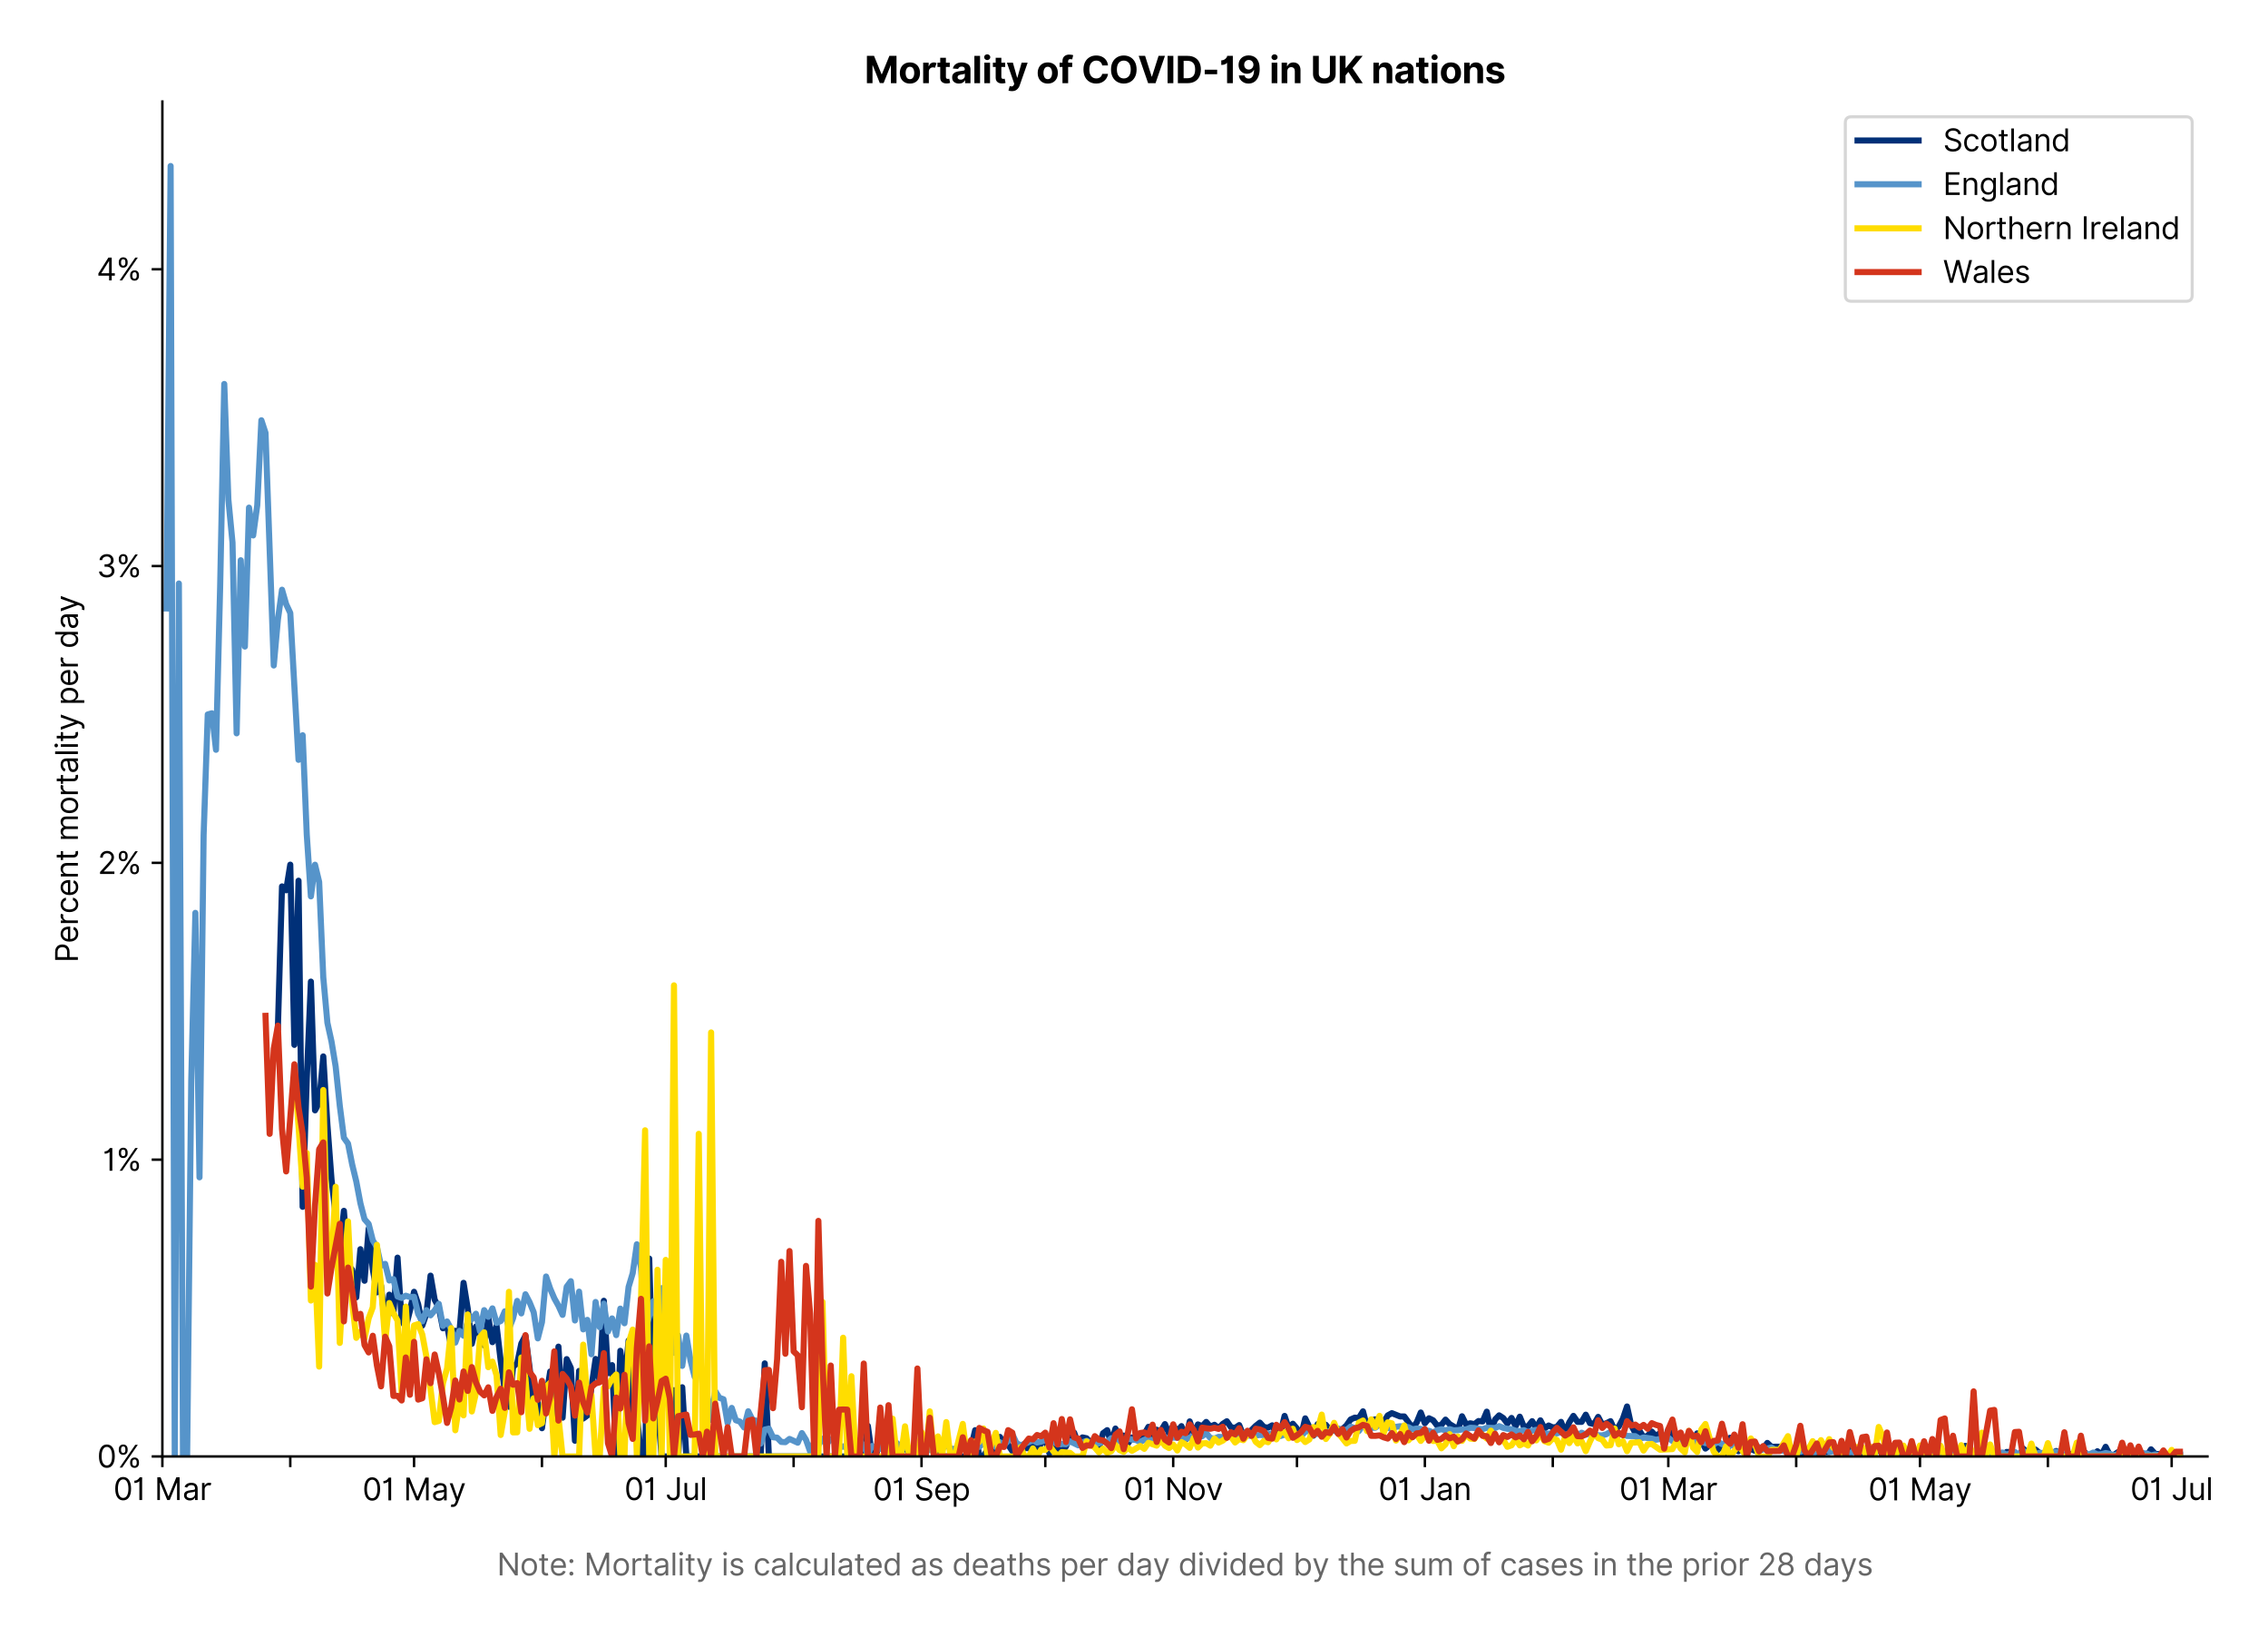 <?xml version="1.0" encoding="utf-8" standalone="no"?>
<!DOCTYPE svg PUBLIC "-//W3C//DTD SVG 1.1//EN"
  "http://www.w3.org/Graphics/SVG/1.1/DTD/svg11.dtd">
<svg version="1.1" viewBox="0 0 742.581 535.807" xmlns="http://www.w3.org/2000/svg" xmlns:xlink="http://www.w3.org/1999/xlink">
 <defs>
  <style type="text/css">*{stroke-linecap:butt;stroke-linejoin:round;}</style>
 </defs>
 <g id="figure_1">
  <g id="patch_1">
   <path d="M 0 535.807 
L 742.581 535.807 
L 742.581 0 
L 0 0 
z
" style="fill:#ffffff;"/>
  </g>
  <g id="axes_1">
   <g id="patch_2">
    <path d="M 53.163 476.745 
L 722.763 476.745 
L 722.763 33.225 
L 53.163 33.225 
z
" style="fill:#ffffff;"/>
   </g>
   <g id="matplotlib.axis_1">
    <g id="xtick_1">
     <g id="line2d_1">
      <defs>
       <path d="M 0 0 
L 0 3.5 
" id="mfe03182234" style="stroke:#000000;stroke-width:0.8;"/>
      </defs>
      <g>
       <use style="stroke:#000000;stroke-width:0.8;" x="53.163" xlink:href="#mfe03182234" y="476.745"/>
      </g>
     </g>
     <g id="text_1">
      <!-- 01 Mar -->
      <g transform="translate(37.126 491.018)scale(0.1 -0.1)">
       <defs>
        <path d="M 2000 -64 
Q 1230 -64 806 561 
Q 382 1186 382 2327 
Q 382 3459 809 4088 
Q 1236 4718 2000 4718 
Q 2764 4718 3191 4088 
Q 3618 3459 3618 2327 
Q 3618 1186 3194 561 
Q 2771 -64 2000 -64 
z
M 2000 436 
Q 2509 436 2791 927 
Q 3073 1418 3073 2327 
Q 3073 3234 2789 3730 
Q 2505 4227 2000 4227 
Q 1496 4227 1211 3730 
Q 927 3234 927 2327 
Q 927 1418 1210 927 
Q 1493 436 2000 436 
z
" id="Inter-Regular-30" transform="scale(0.016)"/>
        <path d="M 1973 4655 
L 1973 0 
L 1409 0 
L 1409 3836 
L 1373 3836 
Q 1341 3773 1209 3692 
Q 1077 3611 868 3551 
Q 659 3491 391 3491 
L 391 3964 
Q 661 3964 859 4061 
Q 1057 4159 1190 4291 
Q 1323 4423 1392 4529 
Q 1461 4636 1473 4655 
L 1973 4655 
z
" id="Inter-Regular-31" transform="scale(0.016)"/>
        <path id="Inter-Regular-20" transform="scale(0.016)"/>
        <path d="M 564 4655 
L 1236 4655 
L 2818 791 
L 2873 791 
L 4455 4655 
L 5127 4655 
L 5127 0 
L 4600 0 
L 4600 3536 
L 4555 3536 
L 3100 0 
L 2591 0 
L 1136 3536 
L 1091 3536 
L 1091 0 
L 564 0 
L 564 4655 
z
" id="Inter-Regular-4d" transform="scale(0.016)"/>
        <path d="M 1518 -82 
Q 1186 -82 916 44 
Q 646 170 486 410 
Q 327 650 327 991 
Q 327 1291 445 1478 
Q 564 1666 761 1773 
Q 959 1880 1199 1933 
Q 1439 1986 1682 2018 
Q 2000 2059 2199 2080 
Q 2398 2102 2490 2154 
Q 2582 2207 2582 2336 
L 2582 2355 
Q 2582 2691 2399 2877 
Q 2216 3064 1846 3064 
Q 1461 3064 1243 2895 
Q 1025 2727 936 2536 
L 427 2718 
Q 564 3036 792 3214 
Q 1021 3393 1292 3464 
Q 1564 3536 1827 3536 
Q 1996 3536 2215 3496 
Q 2434 3457 2640 3334 
Q 2846 3211 2982 2963 
Q 3118 2716 3118 2300 
L 3118 0 
L 2582 0 
L 2582 473 
L 2555 473 
Q 2500 359 2373 229 
Q 2246 100 2034 9 
Q 1823 -82 1518 -82 
z
M 1600 400 
Q 1918 400 2137 525 
Q 2357 650 2469 847 
Q 2582 1045 2582 1264 
L 2582 1755 
Q 2548 1714 2433 1681 
Q 2318 1648 2169 1624 
Q 2021 1600 1881 1583 
Q 1741 1566 1655 1555 
Q 1446 1527 1265 1467 
Q 1084 1407 974 1287 
Q 864 1168 864 964 
Q 864 684 1072 542 
Q 1280 400 1600 400 
z
" id="Inter-Regular-61" transform="scale(0.016)"/>
        <path d="M 491 0 
L 491 3491 
L 1009 3491 
L 1009 2964 
L 1046 2964 
Q 1139 3223 1389 3384 
Q 1639 3545 1955 3545 
Q 2100 3545 2209 3511 
Q 2318 3477 2400 3418 
L 2218 2964 
Q 2161 2993 2085 3010 
Q 2009 3027 1909 3027 
Q 1527 3027 1277 2794 
Q 1027 2561 1027 2209 
L 1027 0 
L 491 0 
z
" id="Inter-Regular-72" transform="scale(0.016)"/>
       </defs>
       <use xlink:href="#Inter-Regular-30"/>
       <use x="62.5" xlink:href="#Inter-Regular-31"/>
       <use x="106.676" xlink:href="#Inter-Regular-20"/>
       <use x="134.801" xlink:href="#Inter-Regular-4d"/>
       <use x="225.994" xlink:href="#Inter-Regular-61"/>
       <use x="282.386" xlink:href="#Inter-Regular-72"/>
      </g>
     </g>
    </g>
    <g id="xtick_2">
     <g id="line2d_2">
      <g>
       <use style="stroke:#000000;stroke-width:0.8;" x="95.04" xlink:href="#mfe03182234" y="476.745"/>
      </g>
     </g>
    </g>
    <g id="xtick_3">
     <g id="line2d_3">
      <g>
       <use style="stroke:#000000;stroke-width:0.8;" x="135.566" xlink:href="#mfe03182234" y="476.745"/>
      </g>
     </g>
     <g id="text_2">
      <!-- 01 May -->
      <g transform="translate(118.663 491.117)scale(0.1 -0.1)">
       <defs>
        <path d="M 818 -1355 
Q 682 -1355 575 -1333 
Q 468 -1311 427 -1291 
L 564 -818 
Q 857 -893 1053 -814 
Q 1250 -736 1391 -345 
L 1509 -18 
L 218 3491 
L 800 3491 
L 1764 709 
L 1800 709 
L 2764 3491 
L 3346 3491 
L 1846 -564 
Q 1550 -1355 818 -1355 
z
" id="Inter-Regular-79" transform="scale(0.016)"/>
       </defs>
       <use xlink:href="#Inter-Regular-30"/>
       <use x="62.5" xlink:href="#Inter-Regular-31"/>
       <use x="106.676" xlink:href="#Inter-Regular-20"/>
       <use x="134.801" xlink:href="#Inter-Regular-4d"/>
       <use x="225.994" xlink:href="#Inter-Regular-61"/>
       <use x="282.386" xlink:href="#Inter-Regular-79"/>
      </g>
     </g>
    </g>
    <g id="xtick_4">
     <g id="line2d_4">
      <g>
       <use style="stroke:#000000;stroke-width:0.8;" x="177.443" xlink:href="#mfe03182234" y="476.745"/>
      </g>
     </g>
    </g>
    <g id="xtick_5">
     <g id="line2d_5">
      <g>
       <use style="stroke:#000000;stroke-width:0.8;" x="217.969" xlink:href="#mfe03182234" y="476.745"/>
      </g>
     </g>
     <g id="text_3">
      <!-- 01 Jul -->
      <g transform="translate(204.425 491.018)scale(0.1 -0.1)">
       <defs>
        <path d="M 2346 4655 
L 2909 4655 
L 2909 1327 
Q 2909 657 2549 296 
Q 2189 -64 1582 -64 
Q 1200 -64 902 76 
Q 605 216 434 475 
Q 264 734 264 1091 
L 818 1091 
Q 818 795 1034 615 
Q 1250 436 1582 436 
Q 1948 436 2147 664 
Q 2346 893 2346 1327 
L 2346 4655 
z
" id="Inter-Regular-4a" transform="scale(0.016)"/>
        <path d="M 2691 1427 
L 2691 3491 
L 3227 3491 
L 3227 0 
L 2691 0 
L 2691 591 
L 2655 591 
Q 2532 325 2273 140 
Q 2014 -45 1618 -45 
Q 1127 -45 809 280 
Q 491 605 491 1273 
L 491 3491 
L 1027 3491 
L 1027 1309 
Q 1027 927 1242 700 
Q 1457 473 1791 473 
Q 1991 473 2199 575 
Q 2407 677 2549 888 
Q 2691 1100 2691 1427 
z
" id="Inter-Regular-75" transform="scale(0.016)"/>
        <path d="M 1027 4655 
L 1027 0 
L 491 0 
L 491 4655 
L 1027 4655 
z
" id="Inter-Regular-6c" transform="scale(0.016)"/>
       </defs>
       <use xlink:href="#Inter-Regular-30"/>
       <use x="62.5" xlink:href="#Inter-Regular-31"/>
       <use x="106.676" xlink:href="#Inter-Regular-20"/>
       <use x="134.801" xlink:href="#Inter-Regular-4a"/>
       <use x="189.063" xlink:href="#Inter-Regular-75"/>
       <use x="247.159" xlink:href="#Inter-Regular-6c"/>
      </g>
     </g>
    </g>
    <g id="xtick_6">
     <g id="line2d_6">
      <g>
       <use style="stroke:#000000;stroke-width:0.8;" x="259.846" xlink:href="#mfe03182234" y="476.745"/>
      </g>
     </g>
    </g>
    <g id="xtick_7">
     <g id="line2d_7">
      <g>
       <use style="stroke:#000000;stroke-width:0.8;" x="301.723" xlink:href="#mfe03182234" y="476.745"/>
      </g>
     </g>
     <g id="text_4">
      <!-- 01 Sep -->
      <g transform="translate(285.836 491.117)scale(0.1 -0.1)">
       <defs>
        <path d="M 3109 3491 
Q 3068 3836 2777 4027 
Q 2486 4218 2064 4218 
Q 1600 4218 1318 3999 
Q 1036 3780 1036 3445 
Q 1036 3195 1189 3042 
Q 1343 2889 1553 2803 
Q 1764 2718 1936 2673 
L 2409 2545 
Q 2591 2498 2815 2414 
Q 3039 2330 3244 2185 
Q 3450 2041 3584 1816 
Q 3718 1591 3718 1264 
Q 3718 886 3521 581 
Q 3325 277 2949 97 
Q 2573 -82 2036 -82 
Q 1286 -82 845 272 
Q 405 627 364 1200 
L 946 1200 
Q 968 936 1124 764 
Q 1280 593 1519 510 
Q 1759 427 2036 427 
Q 2359 427 2616 533 
Q 2873 639 3023 828 
Q 3173 1018 3173 1273 
Q 3173 1505 3043 1650 
Q 2914 1795 2702 1886 
Q 2491 1977 2246 2045 
L 1673 2209 
Q 1127 2366 809 2657 
Q 491 2948 491 3418 
Q 491 3809 703 4101 
Q 916 4393 1276 4555 
Q 1636 4718 2082 4718 
Q 2532 4718 2882 4558 
Q 3232 4398 3437 4120 
Q 3643 3843 3655 3491 
L 3109 3491 
z
" id="Inter-Regular-53" transform="scale(0.016)"/>
        <path d="M 1955 -73 
Q 1450 -73 1085 151 
Q 721 375 524 778 
Q 327 1182 327 1718 
Q 327 2255 524 2665 
Q 721 3075 1074 3305 
Q 1427 3536 1900 3536 
Q 2173 3536 2439 3445 
Q 2705 3355 2923 3151 
Q 3141 2948 3270 2614 
Q 3400 2280 3400 1791 
L 3400 1564 
L 866 1564 
Q 884 1005 1183 707 
Q 1482 409 1955 409 
Q 2271 409 2498 545 
Q 2725 682 2827 955 
L 3346 809 
Q 3223 414 2854 170 
Q 2486 -73 1955 -73 
z
M 866 2027 
L 2855 2027 
Q 2855 2470 2595 2762 
Q 2336 3055 1900 3055 
Q 1593 3055 1368 2911 
Q 1143 2768 1013 2533 
Q 884 2298 866 2027 
z
" id="Inter-Regular-65" transform="scale(0.016)"/>
        <path d="M 491 -1309 
L 491 3491 
L 1009 3491 
L 1009 2936 
L 1073 2936 
Q 1132 3027 1237 3169 
Q 1343 3311 1542 3423 
Q 1741 3536 2082 3536 
Q 2523 3536 2859 3315 
Q 3196 3095 3384 2690 
Q 3573 2286 3573 1736 
Q 3573 1182 3384 776 
Q 3196 370 2861 148 
Q 2527 -73 2091 -73 
Q 1755 -73 1552 39 
Q 1350 152 1241 296 
Q 1132 441 1073 536 
L 1027 536 
L 1027 -1309 
L 491 -1309 
z
M 1018 1745 
Q 1018 1152 1276 780 
Q 1534 409 2018 409 
Q 2355 409 2581 587 
Q 2807 766 2921 1069 
Q 3036 1373 3036 1745 
Q 3036 2114 2923 2410 
Q 2811 2707 2585 2881 
Q 2359 3055 2018 3055 
Q 1527 3055 1272 2693 
Q 1018 2332 1018 1745 
z
" id="Inter-Regular-70" transform="scale(0.016)"/>
       </defs>
       <use xlink:href="#Inter-Regular-30"/>
       <use x="62.5" xlink:href="#Inter-Regular-31"/>
       <use x="106.676" xlink:href="#Inter-Regular-20"/>
       <use x="134.801" xlink:href="#Inter-Regular-53"/>
       <use x="198.58" xlink:href="#Inter-Regular-65"/>
       <use x="256.818" xlink:href="#Inter-Regular-70"/>
      </g>
     </g>
    </g>
    <g id="xtick_8">
     <g id="line2d_8">
      <g>
       <use style="stroke:#000000;stroke-width:0.8;" x="342.249" xlink:href="#mfe03182234" y="476.745"/>
      </g>
     </g>
    </g>
    <g id="xtick_9">
     <g id="line2d_9">
      <g>
       <use style="stroke:#000000;stroke-width:0.8;" x="384.126" xlink:href="#mfe03182234" y="476.745"/>
      </g>
     </g>
     <g id="text_5">
      <!-- 01 Nov -->
      <g transform="translate(367.855 491.018)scale(0.1 -0.1)">
       <defs>
        <path d="M 4255 4655 
L 4255 0 
L 3709 0 
L 1173 3655 
L 1127 3655 
L 1127 0 
L 564 0 
L 564 4655 
L 1109 4655 
L 3655 991 
L 3700 991 
L 3700 4655 
L 4255 4655 
z
" id="Inter-Regular-4e" transform="scale(0.016)"/>
        <path d="M 1909 -73 
Q 1436 -73 1080 152 
Q 725 377 526 781 
Q 327 1186 327 1727 
Q 327 2273 526 2679 
Q 725 3086 1080 3311 
Q 1436 3536 1909 3536 
Q 2382 3536 2737 3311 
Q 3093 3086 3292 2679 
Q 3491 2273 3491 1727 
Q 3491 1186 3292 781 
Q 3093 377 2737 152 
Q 2382 -73 1909 -73 
z
M 1909 409 
Q 2268 409 2500 593 
Q 2732 777 2843 1077 
Q 2955 1377 2955 1727 
Q 2955 2077 2843 2379 
Q 2732 2682 2500 2868 
Q 2268 3055 1909 3055 
Q 1550 3055 1318 2868 
Q 1086 2682 975 2379 
Q 864 2077 864 1727 
Q 864 1377 975 1077 
Q 1086 777 1318 593 
Q 1550 409 1909 409 
z
" id="Inter-Regular-6f" transform="scale(0.016)"/>
        <path d="M 3346 3491 
L 2055 0 
L 1509 0 
L 218 3491 
L 800 3491 
L 1764 709 
L 1800 709 
L 2764 3491 
L 3346 3491 
z
" id="Inter-Regular-76" transform="scale(0.016)"/>
       </defs>
       <use xlink:href="#Inter-Regular-30"/>
       <use x="62.5" xlink:href="#Inter-Regular-31"/>
       <use x="106.676" xlink:href="#Inter-Regular-20"/>
       <use x="134.801" xlink:href="#Inter-Regular-4e"/>
       <use x="210.085" xlink:href="#Inter-Regular-6f"/>
       <use x="269.744" xlink:href="#Inter-Regular-76"/>
      </g>
     </g>
    </g>
    <g id="xtick_10">
     <g id="line2d_10">
      <g>
       <use style="stroke:#000000;stroke-width:0.8;" x="424.652" xlink:href="#mfe03182234" y="476.745"/>
      </g>
     </g>
    </g>
    <g id="xtick_11">
     <g id="line2d_11">
      <g>
       <use style="stroke:#000000;stroke-width:0.8;" x="466.529" xlink:href="#mfe03182234" y="476.745"/>
      </g>
     </g>
     <g id="text_6">
      <!-- 01 Jan -->
      <g transform="translate(451.33 491.018)scale(0.1 -0.1)">
       <defs>
        <path d="M 1027 2100 
L 1027 0 
L 491 0 
L 491 3491 
L 1009 3491 
L 1009 2945 
L 1055 2945 
Q 1177 3211 1427 3373 
Q 1677 3536 2073 3536 
Q 2602 3536 2928 3211 
Q 3255 2886 3255 2218 
L 3255 0 
L 2718 0 
L 2718 2182 
Q 2718 2593 2504 2824 
Q 2291 3055 1918 3055 
Q 1534 3055 1280 2806 
Q 1027 2557 1027 2100 
z
" id="Inter-Regular-6e" transform="scale(0.016)"/>
       </defs>
       <use xlink:href="#Inter-Regular-30"/>
       <use x="62.5" xlink:href="#Inter-Regular-31"/>
       <use x="106.676" xlink:href="#Inter-Regular-20"/>
       <use x="134.801" xlink:href="#Inter-Regular-4a"/>
       <use x="189.063" xlink:href="#Inter-Regular-61"/>
       <use x="245.455" xlink:href="#Inter-Regular-6e"/>
      </g>
     </g>
    </g>
    <g id="xtick_12">
     <g id="line2d_12">
      <g>
       <use style="stroke:#000000;stroke-width:0.8;" x="508.407" xlink:href="#mfe03182234" y="476.745"/>
      </g>
     </g>
    </g>
    <g id="xtick_13">
     <g id="line2d_13">
      <g>
       <use style="stroke:#000000;stroke-width:0.8;" x="546.231" xlink:href="#mfe03182234" y="476.745"/>
      </g>
     </g>
     <g id="text_7">
      <!-- 01 Mar -->
      <g transform="translate(530.194 491.018)scale(0.1 -0.1)">
       <use xlink:href="#Inter-Regular-30"/>
       <use x="62.5" xlink:href="#Inter-Regular-31"/>
       <use x="106.676" xlink:href="#Inter-Regular-20"/>
       <use x="134.801" xlink:href="#Inter-Regular-4d"/>
       <use x="225.994" xlink:href="#Inter-Regular-61"/>
       <use x="282.386" xlink:href="#Inter-Regular-72"/>
      </g>
     </g>
    </g>
    <g id="xtick_14">
     <g id="line2d_14">
      <g>
       <use style="stroke:#000000;stroke-width:0.8;" x="588.108" xlink:href="#mfe03182234" y="476.745"/>
      </g>
     </g>
    </g>
    <g id="xtick_15">
     <g id="line2d_15">
      <g>
       <use style="stroke:#000000;stroke-width:0.8;" x="628.634" xlink:href="#mfe03182234" y="476.745"/>
      </g>
     </g>
     <g id="text_8">
      <!-- 01 May -->
      <g transform="translate(611.731 491.117)scale(0.1 -0.1)">
       <use xlink:href="#Inter-Regular-30"/>
       <use x="62.5" xlink:href="#Inter-Regular-31"/>
       <use x="106.676" xlink:href="#Inter-Regular-20"/>
       <use x="134.801" xlink:href="#Inter-Regular-4d"/>
       <use x="225.994" xlink:href="#Inter-Regular-61"/>
       <use x="282.386" xlink:href="#Inter-Regular-79"/>
      </g>
     </g>
    </g>
    <g id="xtick_16">
     <g id="line2d_16">
      <g>
       <use style="stroke:#000000;stroke-width:0.8;" x="670.511" xlink:href="#mfe03182234" y="476.745"/>
      </g>
     </g>
    </g>
    <g id="xtick_17">
     <g id="line2d_17">
      <g>
       <use style="stroke:#000000;stroke-width:0.8;" x="711.037" xlink:href="#mfe03182234" y="476.745"/>
      </g>
     </g>
     <g id="text_9">
      <!-- 01 Jul -->
      <g transform="translate(697.494 491.018)scale(0.1 -0.1)">
       <use xlink:href="#Inter-Regular-30"/>
       <use x="62.5" xlink:href="#Inter-Regular-31"/>
       <use x="106.676" xlink:href="#Inter-Regular-20"/>
       <use x="134.801" xlink:href="#Inter-Regular-4a"/>
       <use x="189.063" xlink:href="#Inter-Regular-75"/>
       <use x="247.159" xlink:href="#Inter-Regular-6c"/>
      </g>
     </g>
    </g>
    <g id="text_10">
     <!--  -->
     <g style="fill:#666666;" transform="translate(387.962 504.507)scale(0.1 -0.1)"/>
     <!-- Note: Mortality is calculated as deaths per day divided by the sum of cases in the prior 28 days -->
     <g style="fill:#666666;" transform="translate(162.717 515.69)scale(0.1 -0.1)">
      <defs>
       <path d="M 2009 3491 
L 2009 3036 
L 1264 3036 
L 1264 1000 
Q 1264 773 1331 660 
Q 1398 548 1503 510 
Q 1609 473 1727 473 
Q 1816 473 1873 483 
Q 1930 493 1964 500 
L 2073 18 
Q 2018 -2 1920 -23 
Q 1823 -45 1673 -45 
Q 1446 -45 1228 52 
Q 1011 150 869 350 
Q 727 550 727 855 
L 727 3036 
L 200 3036 
L 200 3491 
L 727 3491 
L 727 4327 
L 1264 4327 
L 1264 3491 
L 2009 3491 
z
" id="Inter-Regular-74" transform="scale(0.016)"/>
       <path d="M 882 -36 
Q 714 -36 593 84 
Q 473 205 473 373 
Q 473 541 593 661 
Q 714 782 882 782 
Q 1050 782 1170 661 
Q 1291 541 1291 373 
Q 1291 205 1170 84 
Q 1050 -36 882 -36 
z
M 882 2524 
Q 714 2524 593 2644 
Q 473 2765 473 2933 
Q 473 3101 593 3221 
Q 714 3342 882 3342 
Q 1050 3342 1170 3221 
Q 1291 3101 1291 2933 
Q 1291 2765 1170 2644 
Q 1050 2524 882 2524 
z
" id="Inter-Regular-3a" transform="scale(0.016)"/>
       <path d="M 491 0 
L 491 3491 
L 1027 3491 
L 1027 0 
L 491 0 
z
M 764 4073 
Q 607 4073 494 4179 
Q 382 4286 382 4436 
Q 382 4586 494 4693 
Q 607 4800 764 4800 
Q 921 4800 1033 4693 
Q 1146 4586 1146 4436 
Q 1146 4286 1033 4179 
Q 921 4073 764 4073 
z
" id="Inter-Regular-69" transform="scale(0.016)"/>
       <path d="M 2964 2709 
L 2482 2573 
Q 2411 2755 2245 2914 
Q 2080 3073 1727 3073 
Q 1407 3073 1194 2926 
Q 982 2780 982 2555 
Q 982 2355 1127 2239 
Q 1273 2123 1582 2045 
L 2100 1918 
Q 3027 1691 3027 973 
Q 3027 673 2855 436 
Q 2684 200 2377 63 
Q 2071 -73 1664 -73 
Q 1130 -73 780 159 
Q 430 391 336 836 
L 846 964 
Q 989 400 1655 400 
Q 2030 400 2251 560 
Q 2473 720 2473 945 
Q 2473 1316 1955 1436 
L 1373 1573 
Q 893 1686 669 1926 
Q 446 2166 446 2527 
Q 446 2823 613 3050 
Q 780 3277 1069 3406 
Q 1359 3536 1727 3536 
Q 2246 3536 2542 3309 
Q 2839 3082 2964 2709 
z
" id="Inter-Regular-73" transform="scale(0.016)"/>
       <path d="M 1909 -73 
Q 1418 -73 1063 159 
Q 709 391 518 798 
Q 327 1205 327 1727 
Q 327 2259 524 2667 
Q 721 3075 1074 3305 
Q 1427 3536 1900 3536 
Q 2268 3536 2563 3400 
Q 2859 3264 3047 3018 
Q 3236 2773 3282 2445 
L 2746 2445 
Q 2684 2684 2474 2869 
Q 2264 3055 1909 3055 
Q 1439 3055 1151 2697 
Q 864 2339 864 1745 
Q 864 1139 1148 774 
Q 1432 409 1909 409 
Q 2223 409 2447 570 
Q 2671 732 2746 1018 
L 3282 1018 
Q 3236 709 3058 462 
Q 2880 216 2588 71 
Q 2296 -73 1909 -73 
z
" id="Inter-Regular-63" transform="scale(0.016)"/>
       <path d="M 1809 -73 
Q 1373 -73 1039 148 
Q 705 370 516 776 
Q 327 1182 327 1736 
Q 327 2286 516 2690 
Q 705 3095 1041 3315 
Q 1377 3536 1818 3536 
Q 2159 3536 2358 3423 
Q 2557 3311 2662 3169 
Q 2768 3027 2827 2936 
L 2873 2936 
L 2873 4655 
L 3409 4655 
L 3409 0 
L 2891 0 
L 2891 536 
L 2827 536 
Q 2768 441 2659 296 
Q 2550 152 2348 39 
Q 2146 -73 1809 -73 
z
M 1882 409 
Q 2366 409 2624 780 
Q 2882 1152 2882 1745 
Q 2882 2332 2627 2693 
Q 2373 3055 1882 3055 
Q 1541 3055 1315 2881 
Q 1089 2707 976 2410 
Q 864 2114 864 1745 
Q 864 1373 978 1069 
Q 1093 766 1319 587 
Q 1546 409 1882 409 
z
" id="Inter-Regular-64" transform="scale(0.016)"/>
       <path d="M 1027 2100 
L 1027 0 
L 491 0 
L 491 4655 
L 1027 4655 
L 1027 2945 
L 1073 2945 
Q 1196 3216 1442 3376 
Q 1689 3536 2100 3536 
Q 2636 3536 2963 3213 
Q 3291 2891 3291 2218 
L 3291 0 
L 2755 0 
L 2755 2182 
Q 2755 2598 2540 2826 
Q 2325 3055 1946 3055 
Q 1548 3055 1287 2806 
Q 1027 2557 1027 2100 
z
" id="Inter-Regular-68" transform="scale(0.016)"/>
       <path d="M 564 0 
L 564 4655 
L 1100 4655 
L 1100 2936 
L 1146 2936 
Q 1205 3027 1310 3169 
Q 1416 3311 1615 3423 
Q 1814 3536 2155 3536 
Q 2596 3536 2932 3315 
Q 3268 3095 3457 2690 
Q 3646 2286 3646 1736 
Q 3646 1182 3457 776 
Q 3268 370 2934 148 
Q 2600 -73 2164 -73 
Q 1827 -73 1625 39 
Q 1423 152 1314 296 
Q 1205 441 1146 536 
L 1082 536 
L 1082 0 
L 564 0 
z
M 1091 1745 
Q 1091 1152 1349 780 
Q 1607 409 2091 409 
Q 2427 409 2653 587 
Q 2880 766 2994 1069 
Q 3109 1373 3109 1745 
Q 3109 2114 2996 2410 
Q 2884 2707 2658 2881 
Q 2432 3055 2091 3055 
Q 1600 3055 1345 2693 
Q 1091 2332 1091 1745 
z
" id="Inter-Regular-62" transform="scale(0.016)"/>
       <path d="M 491 0 
L 491 3491 
L 1009 3491 
L 1009 2945 
L 1055 2945 
Q 1164 3225 1407 3380 
Q 1650 3536 1991 3536 
Q 2336 3536 2567 3380 
Q 2798 3225 2927 2945 
L 2964 2945 
Q 3098 3216 3366 3376 
Q 3634 3536 4009 3536 
Q 4477 3536 4775 3244 
Q 5073 2952 5073 2336 
L 5073 0 
L 4536 0 
L 4536 2336 
Q 4536 2723 4325 2889 
Q 4114 3055 3827 3055 
Q 3459 3055 3257 2833 
Q 3055 2611 3055 2273 
L 3055 0 
L 2509 0 
L 2509 2391 
Q 2509 2689 2316 2872 
Q 2123 3055 1818 3055 
Q 1609 3055 1428 2943 
Q 1248 2832 1137 2635 
Q 1027 2439 1027 2182 
L 1027 0 
L 491 0 
z
" id="Inter-Regular-6d" transform="scale(0.016)"/>
       <path d="M 2046 3491 
L 2046 3036 
L 1264 3036 
L 1264 0 
L 727 0 
L 727 3036 
L 164 3036 
L 164 3491 
L 727 3491 
L 727 3973 
Q 727 4273 868 4473 
Q 1009 4673 1234 4773 
Q 1459 4873 1709 4873 
Q 1907 4873 2032 4841 
Q 2157 4809 2218 4782 
L 2064 4318 
Q 2023 4332 1951 4352 
Q 1880 4373 1764 4373 
Q 1498 4373 1381 4239 
Q 1264 4105 1264 3845 
L 1264 3491 
L 2046 3491 
z
" id="Inter-Regular-66" transform="scale(0.016)"/>
       <path d="M 482 0 
L 482 409 
L 2018 2091 
Q 2289 2386 2464 2605 
Q 2639 2825 2724 3019 
Q 2809 3214 2809 3427 
Q 2809 3795 2553 4011 
Q 2298 4227 1918 4227 
Q 1514 4227 1275 3985 
Q 1036 3743 1036 3345 
L 500 3345 
Q 500 3755 688 4064 
Q 877 4373 1203 4545 
Q 1530 4718 1936 4718 
Q 2346 4718 2661 4545 
Q 2977 4373 3156 4079 
Q 3336 3786 3336 3427 
Q 3336 3170 3244 2926 
Q 3152 2682 2926 2383 
Q 2700 2084 2300 1655 
L 1255 536 
L 1255 500 
L 3418 500 
L 3418 0 
L 482 0 
z
" id="Inter-Regular-32" transform="scale(0.016)"/>
       <path d="M 1973 -64 
Q 1505 -64 1147 103 
Q 789 270 589 564 
Q 389 859 391 1236 
Q 389 1532 507 1783 
Q 625 2034 830 2203 
Q 1036 2373 1291 2418 
L 1291 2445 
Q 957 2532 759 2821 
Q 561 3111 564 3482 
Q 561 3836 743 4115 
Q 925 4395 1244 4556 
Q 1564 4718 1973 4718 
Q 2377 4718 2695 4556 
Q 3014 4395 3197 4115 
Q 3380 3836 3382 3482 
Q 3380 3111 3181 2821 
Q 2982 2532 2655 2445 
L 2655 2418 
Q 2907 2373 3109 2203 
Q 3311 2034 3431 1783 
Q 3552 1532 3555 1236 
Q 3552 859 3351 564 
Q 3150 270 2794 103 
Q 2439 -64 1973 -64 
z
M 1973 436 
Q 2446 436 2722 662 
Q 2998 889 3000 1264 
Q 2998 1527 2864 1729 
Q 2730 1932 2499 2048 
Q 2268 2164 1973 2164 
Q 1675 2164 1442 2048 
Q 1209 1932 1076 1729 
Q 943 1527 946 1264 
Q 943 889 1218 662 
Q 1493 436 1973 436 
z
M 1973 2645 
Q 2348 2645 2591 2864 
Q 2834 3084 2836 3445 
Q 2834 3800 2596 4013 
Q 2359 4227 1973 4227 
Q 1582 4227 1344 4013 
Q 1107 3800 1109 3445 
Q 1107 3084 1349 2864 
Q 1591 2645 1973 2645 
z
" id="Inter-Regular-38" transform="scale(0.016)"/>
      </defs>
      <use xlink:href="#Inter-Regular-4e"/>
      <use x="75.284" xlink:href="#Inter-Regular-6f"/>
      <use x="134.943" xlink:href="#Inter-Regular-74"/>
      <use x="171.307" xlink:href="#Inter-Regular-65"/>
      <use x="229.546" xlink:href="#Inter-Regular-3a"/>
      <use x="257.102" xlink:href="#Inter-Regular-20"/>
      <use x="285.227" xlink:href="#Inter-Regular-4d"/>
      <use x="376.421" xlink:href="#Inter-Regular-6f"/>
      <use x="436.08" xlink:href="#Inter-Regular-72"/>
      <use x="474.432" xlink:href="#Inter-Regular-74"/>
      <use x="510.796" xlink:href="#Inter-Regular-61"/>
      <use x="567.188" xlink:href="#Inter-Regular-6c"/>
      <use x="590.909" xlink:href="#Inter-Regular-69"/>
      <use x="614.631" xlink:href="#Inter-Regular-74"/>
      <use x="650.994" xlink:href="#Inter-Regular-79"/>
      <use x="706.676" xlink:href="#Inter-Regular-20"/>
      <use x="734.801" xlink:href="#Inter-Regular-69"/>
      <use x="758.523" xlink:href="#Inter-Regular-73"/>
      <use x="810.796" xlink:href="#Inter-Regular-20"/>
      <use x="838.921" xlink:href="#Inter-Regular-63"/>
      <use x="894.744" xlink:href="#Inter-Regular-61"/>
      <use x="951.137" xlink:href="#Inter-Regular-6c"/>
      <use x="974.858" xlink:href="#Inter-Regular-63"/>
      <use x="1030.682" xlink:href="#Inter-Regular-75"/>
      <use x="1088.779" xlink:href="#Inter-Regular-6c"/>
      <use x="1112.5" xlink:href="#Inter-Regular-61"/>
      <use x="1168.892" xlink:href="#Inter-Regular-74"/>
      <use x="1205.256" xlink:href="#Inter-Regular-65"/>
      <use x="1263.495" xlink:href="#Inter-Regular-64"/>
      <use x="1325.568" xlink:href="#Inter-Regular-20"/>
      <use x="1353.693" xlink:href="#Inter-Regular-61"/>
      <use x="1410.085" xlink:href="#Inter-Regular-73"/>
      <use x="1462.358" xlink:href="#Inter-Regular-20"/>
      <use x="1490.483" xlink:href="#Inter-Regular-64"/>
      <use x="1552.557" xlink:href="#Inter-Regular-65"/>
      <use x="1610.796" xlink:href="#Inter-Regular-61"/>
      <use x="1667.188" xlink:href="#Inter-Regular-74"/>
      <use x="1703.551" xlink:href="#Inter-Regular-68"/>
      <use x="1762.642" xlink:href="#Inter-Regular-73"/>
      <use x="1814.915" xlink:href="#Inter-Regular-20"/>
      <use x="1843.04" xlink:href="#Inter-Regular-70"/>
      <use x="1903.978" xlink:href="#Inter-Regular-65"/>
      <use x="1962.216" xlink:href="#Inter-Regular-72"/>
      <use x="2000.569" xlink:href="#Inter-Regular-20"/>
      <use x="2028.694" xlink:href="#Inter-Regular-64"/>
      <use x="2090.767" xlink:href="#Inter-Regular-61"/>
      <use x="2147.159" xlink:href="#Inter-Regular-79"/>
      <use x="2202.841" xlink:href="#Inter-Regular-20"/>
      <use x="2230.966" xlink:href="#Inter-Regular-64"/>
      <use x="2293.04" xlink:href="#Inter-Regular-69"/>
      <use x="2316.762" xlink:href="#Inter-Regular-76"/>
      <use x="2372.444" xlink:href="#Inter-Regular-69"/>
      <use x="2396.165" xlink:href="#Inter-Regular-64"/>
      <use x="2458.239" xlink:href="#Inter-Regular-65"/>
      <use x="2516.478" xlink:href="#Inter-Regular-64"/>
      <use x="2578.552" xlink:href="#Inter-Regular-20"/>
      <use x="2606.677" xlink:href="#Inter-Regular-62"/>
      <use x="2668.75" xlink:href="#Inter-Regular-79"/>
      <use x="2724.432" xlink:href="#Inter-Regular-20"/>
      <use x="2752.557" xlink:href="#Inter-Regular-74"/>
      <use x="2788.921" xlink:href="#Inter-Regular-68"/>
      <use x="2848.012" xlink:href="#Inter-Regular-65"/>
      <use x="2906.251" xlink:href="#Inter-Regular-20"/>
      <use x="2934.376" xlink:href="#Inter-Regular-73"/>
      <use x="2986.648" xlink:href="#Inter-Regular-75"/>
      <use x="3044.745" xlink:href="#Inter-Regular-6d"/>
      <use x="3131.677" xlink:href="#Inter-Regular-20"/>
      <use x="3159.802" xlink:href="#Inter-Regular-6f"/>
      <use x="3219.461" xlink:href="#Inter-Regular-66"/>
      <use x="3255.54" xlink:href="#Inter-Regular-20"/>
      <use x="3283.665" xlink:href="#Inter-Regular-63"/>
      <use x="3339.489" xlink:href="#Inter-Regular-61"/>
      <use x="3395.881" xlink:href="#Inter-Regular-73"/>
      <use x="3448.154" xlink:href="#Inter-Regular-65"/>
      <use x="3506.393" xlink:href="#Inter-Regular-73"/>
      <use x="3558.665" xlink:href="#Inter-Regular-20"/>
      <use x="3586.79" xlink:href="#Inter-Regular-69"/>
      <use x="3610.512" xlink:href="#Inter-Regular-6e"/>
      <use x="3669.035" xlink:href="#Inter-Regular-20"/>
      <use x="3697.16" xlink:href="#Inter-Regular-74"/>
      <use x="3733.523" xlink:href="#Inter-Regular-68"/>
      <use x="3792.614" xlink:href="#Inter-Regular-65"/>
      <use x="3850.853" xlink:href="#Inter-Regular-20"/>
      <use x="3878.978" xlink:href="#Inter-Regular-70"/>
      <use x="3939.915" xlink:href="#Inter-Regular-72"/>
      <use x="3978.268" xlink:href="#Inter-Regular-69"/>
      <use x="4001.989" xlink:href="#Inter-Regular-6f"/>
      <use x="4061.648" xlink:href="#Inter-Regular-72"/>
      <use x="4100.001" xlink:href="#Inter-Regular-20"/>
      <use x="4128.126" xlink:href="#Inter-Regular-32"/>
      <use x="4188.637" xlink:href="#Inter-Regular-38"/>
      <use x="4250.285" xlink:href="#Inter-Regular-20"/>
      <use x="4278.41" xlink:href="#Inter-Regular-64"/>
      <use x="4340.484" xlink:href="#Inter-Regular-61"/>
      <use x="4396.876" xlink:href="#Inter-Regular-79"/>
      <use x="4452.558" xlink:href="#Inter-Regular-73"/>
     </g>
    </g>
   </g>
   <g id="matplotlib.axis_2">
    <g id="ytick_1">
     <g id="line2d_18">
      <defs>
       <path d="M 0 0 
L -3.5 0 
" id="m390801bc8d" style="stroke:#000000;stroke-width:0.8;"/>
      </defs>
      <g>
       <use style="stroke:#000000;stroke-width:0.8;" x="53.163" xlink:href="#m390801bc8d" y="476.745"/>
      </g>
     </g>
     <g id="text_11">
      <!-- 0% -->
      <g transform="translate(31.788 480.382)scale(0.1 -0.1)">
       <defs>
        <path d="M 2855 873 
L 2855 1118 
Q 2855 1373 2960 1585 
Q 3066 1798 3269 1926 
Q 3473 2055 3764 2055 
Q 4059 2055 4259 1926 
Q 4459 1798 4561 1585 
Q 4664 1373 4664 1118 
L 4664 873 
Q 4664 618 4560 405 
Q 4457 193 4256 64 
Q 4055 -64 3764 -64 
Q 3468 -64 3266 64 
Q 3064 193 2959 405 
Q 2855 618 2855 873 
z
M 536 3536 
L 536 3782 
Q 536 4036 642 4248 
Q 748 4461 951 4589 
Q 1155 4718 1446 4718 
Q 1741 4718 1941 4589 
Q 2141 4461 2243 4248 
Q 2346 4036 2346 3782 
L 2346 3536 
Q 2346 3282 2242 3069 
Q 2139 2857 1937 2728 
Q 1736 2600 1446 2600 
Q 1150 2600 948 2728 
Q 746 2857 641 3069 
Q 536 3282 536 3536 
z
M 709 0 
L 3909 4655 
L 4427 4655 
L 1227 0 
L 709 0 
z
M 3318 1118 
L 3318 873 
Q 3318 661 3418 494 
Q 3518 327 3764 327 
Q 4002 327 4101 494 
Q 4200 661 4200 873 
L 4200 1118 
Q 4200 1330 4104 1497 
Q 4009 1664 3764 1664 
Q 3525 1664 3421 1497 
Q 3318 1330 3318 1118 
z
M 1000 3782 
L 1000 3536 
Q 1000 3325 1100 3158 
Q 1200 2991 1446 2991 
Q 1684 2991 1783 3158 
Q 1882 3325 1882 3536 
L 1882 3782 
Q 1882 3993 1786 4160 
Q 1691 4327 1446 4327 
Q 1207 4327 1103 4160 
Q 1000 3993 1000 3782 
z
" id="Inter-Regular-25" transform="scale(0.016)"/>
       </defs>
       <use xlink:href="#Inter-Regular-30"/>
       <use x="62.5" xlink:href="#Inter-Regular-25"/>
      </g>
     </g>
    </g>
    <g id="ytick_2">
     <g id="line2d_19">
      <g>
       <use style="stroke:#000000;stroke-width:0.8;" x="53.163" xlink:href="#m390801bc8d" y="379.593"/>
      </g>
     </g>
     <g id="text_12">
      <!-- 1% -->
      <g transform="translate(33.62 383.23)scale(0.1 -0.1)">
       <use xlink:href="#Inter-Regular-31"/>
       <use x="44.176" xlink:href="#Inter-Regular-25"/>
      </g>
     </g>
    </g>
    <g id="ytick_3">
     <g id="line2d_20">
      <g>
       <use style="stroke:#000000;stroke-width:0.8;" x="53.163" xlink:href="#m390801bc8d" y="282.441"/>
      </g>
     </g>
     <g id="text_13">
      <!-- 2% -->
      <g transform="translate(31.986 286.078)scale(0.1 -0.1)">
       <use xlink:href="#Inter-Regular-32"/>
       <use x="60.511" xlink:href="#Inter-Regular-25"/>
      </g>
     </g>
    </g>
    <g id="ytick_4">
     <g id="line2d_21">
      <g>
       <use style="stroke:#000000;stroke-width:0.8;" x="53.163" xlink:href="#m390801bc8d" y="185.289"/>
      </g>
     </g>
     <g id="text_14">
      <!-- 3% -->
      <g transform="translate(31.673 188.926)scale(0.1 -0.1)">
       <defs>
        <path d="M 2055 -64 
Q 1605 -64 1253 90 
Q 902 245 696 521 
Q 491 798 473 1164 
L 1046 1164 
Q 1071 827 1356 631 
Q 1641 436 2046 436 
Q 2493 436 2783 664 
Q 3073 893 3073 1264 
Q 3073 1650 2787 1893 
Q 2502 2136 1973 2136 
L 1600 2136 
L 1600 2636 
L 1973 2636 
Q 2386 2636 2647 2856 
Q 2909 3077 2909 3445 
Q 2909 3798 2679 4012 
Q 2450 4227 2064 4227 
Q 1823 4227 1610 4139 
Q 1398 4052 1264 3887 
Q 1130 3723 1118 3491 
L 573 3491 
Q 586 3857 793 4133 
Q 1000 4409 1335 4563 
Q 1671 4718 2073 4718 
Q 2505 4718 2814 4544 
Q 3123 4370 3289 4086 
Q 3455 3802 3455 3473 
Q 3455 3080 3249 2802 
Q 3043 2525 2691 2418 
L 2691 2382 
Q 3132 2309 3379 2008 
Q 3627 1707 3627 1264 
Q 3627 884 3421 583 
Q 3216 282 2861 109 
Q 2507 -64 2055 -64 
z
" id="Inter-Regular-33" transform="scale(0.016)"/>
       </defs>
       <use xlink:href="#Inter-Regular-33"/>
       <use x="63.636" xlink:href="#Inter-Regular-25"/>
      </g>
     </g>
    </g>
    <g id="ytick_5">
     <g id="line2d_22">
      <g>
       <use style="stroke:#000000;stroke-width:0.8;" x="53.163" xlink:href="#m390801bc8d" y="88.137"/>
      </g>
     </g>
     <g id="text_15">
      <!-- 4% -->
      <g transform="translate(31.617 91.774)scale(0.1 -0.1)">
       <defs>
        <path d="M 373 955 
L 373 1418 
L 2418 4655 
L 3100 4655 
L 3100 1455 
L 3736 1455 
L 3736 955 
L 3100 955 
L 3100 0 
L 2564 0 
L 2564 955 
L 373 955 
z
M 2564 1455 
L 2564 3936 
L 2527 3936 
L 982 1491 
L 982 1455 
L 2564 1455 
z
" id="Inter-Regular-34" transform="scale(0.016)"/>
       </defs>
       <use xlink:href="#Inter-Regular-34"/>
       <use x="64.205" xlink:href="#Inter-Regular-25"/>
      </g>
     </g>
    </g>
    <g id="text_16">
     <!-- Percent mortality per day -->
     <g transform="translate(25.5 315.1)rotate(-90)scale(0.1 -0.1)">
      <defs>
       <path d="M 564 0 
L 564 4655 
L 2136 4655 
Q 2684 4655 3033 4458 
Q 3382 4261 3550 3927 
Q 3718 3593 3718 3182 
Q 3718 2770 3551 2434 
Q 3384 2098 3036 1899 
Q 2689 1700 2146 1700 
L 1127 1700 
L 1127 0 
L 564 0 
z
M 1127 2200 
L 2127 2200 
Q 2689 2200 2926 2482 
Q 3164 2764 3164 3182 
Q 3164 3602 2925 3878 
Q 2686 4155 2118 4155 
L 1127 4155 
L 1127 2200 
z
" id="Inter-Regular-50" transform="scale(0.016)"/>
      </defs>
      <use xlink:href="#Inter-Regular-50"/>
      <use x="63.494" xlink:href="#Inter-Regular-65"/>
      <use x="121.733" xlink:href="#Inter-Regular-72"/>
      <use x="160.085" xlink:href="#Inter-Regular-63"/>
      <use x="215.909" xlink:href="#Inter-Regular-65"/>
      <use x="274.148" xlink:href="#Inter-Regular-6e"/>
      <use x="332.671" xlink:href="#Inter-Regular-74"/>
      <use x="369.034" xlink:href="#Inter-Regular-20"/>
      <use x="397.159" xlink:href="#Inter-Regular-6d"/>
      <use x="484.091" xlink:href="#Inter-Regular-6f"/>
      <use x="543.75" xlink:href="#Inter-Regular-72"/>
      <use x="582.102" xlink:href="#Inter-Regular-74"/>
      <use x="618.466" xlink:href="#Inter-Regular-61"/>
      <use x="674.858" xlink:href="#Inter-Regular-6c"/>
      <use x="698.58" xlink:href="#Inter-Regular-69"/>
      <use x="722.301" xlink:href="#Inter-Regular-74"/>
      <use x="758.665" xlink:href="#Inter-Regular-79"/>
      <use x="814.347" xlink:href="#Inter-Regular-20"/>
      <use x="842.472" xlink:href="#Inter-Regular-70"/>
      <use x="903.409" xlink:href="#Inter-Regular-65"/>
      <use x="961.648" xlink:href="#Inter-Regular-72"/>
      <use x="1000" xlink:href="#Inter-Regular-20"/>
      <use x="1028.125" xlink:href="#Inter-Regular-64"/>
      <use x="1090.199" xlink:href="#Inter-Regular-61"/>
      <use x="1146.591" xlink:href="#Inter-Regular-79"/>
     </g>
    </g>
   </g>
   <g id="line2d_23">
    <path clip-path="url(#p0015714d81)" d="M 90.987 336.352 
L 92.338 290.153 
L 93.689 291.415 
L 95.04 283.031 
L 96.39 342.02 
L 97.741 288.29 
L 99.092 395.031 
L 100.443 352.934 
L 101.794 321.322 
L 103.145 363.455 
L 104.496 360.909 
L 105.847 345.807 
L 107.197 368.174 
L 108.548 386.148 
L 111.25 409.187 
L 112.601 396.35 
L 113.952 414.172 
L 115.303 415.634 
L 116.654 424.653 
L 118.004 408.907 
L 119.355 419.236 
L 120.706 402.21 
L 122.057 415.484 
L 123.408 423.025 
L 124.759 420.838 
L 126.11 434.006 
L 127.46 423.789 
L 128.811 430.016 
L 130.162 411.673 
L 131.513 432.221 
L 132.864 434.428 
L 134.215 429.007 
L 135.566 422.853 
L 136.917 426.935 
L 138.267 433.906 
L 139.618 429.953 
L 140.969 417.564 
L 142.32 425.449 
L 143.671 427.968 
L 145.022 434.795 
L 146.373 433.93 
L 147.724 440.829 
L 149.074 435.622 
L 150.425 436.074 
L 151.776 419.923 
L 153.127 428.273 
L 154.478 439.875 
L 155.829 434.231 
L 157.18 436.966 
L 158.531 440.376 
L 159.881 431.279 
L 161.232 439.333 
L 162.583 433.939 
L 163.934 445.418 
L 165.285 455.329 
L 166.636 460.475 
L 167.987 447.4 
L 169.338 446.276 
L 170.688 439.788 
L 172.039 437.242 
L 173.39 447.65 
L 174.741 459.873 
L 176.092 459.097 
L 177.443 467.498 
L 178.794 457.532 
L 180.145 448.938 
L 181.495 473.05 
L 182.846 440.807 
L 184.197 464.062 
L 185.548 444.892 
L 186.899 447.773 
L 188.25 471.605 
L 189.601 448.763 
L 190.951 464.329 
L 192.302 463.335 
L 195.004 444.84 
L 196.355 452.253 
L 197.706 425.791 
L 199.057 449.481 
L 200.408 446.852 
L 201.758 476.745 
L 203.109 442.171 
L 204.46 452.727 
L 205.811 438.795 
L 207.162 463.809 
L 208.513 462.965 
L 209.864 476.745 
L 211.215 476.745 
L 212.565 411.977 
L 213.916 460.279 
L 215.267 459.908 
L 216.618 476.745 
L 219.32 476.745 
L 220.671 455.059 
L 222.022 476.745 
L 223.372 454.099 
L 224.723 476.745 
L 249.039 476.745 
L 250.39 446.29 
L 251.741 476.745 
L 282.811 476.745 
L 284.162 466.76 
L 285.513 476.745 
L 286.863 476.745 
L 288.214 468.519 
L 289.565 469.035 
L 290.916 476.745 
L 294.969 476.745 
L 296.32 470.181 
L 297.67 476.745 
L 301.723 476.745 
L 303.074 471.904 
L 304.425 471.987 
L 305.776 472.243 
L 307.127 476.745 
L 316.583 476.745 
L 317.933 473.842 
L 319.284 468.15 
L 320.635 476.745 
L 321.986 476.745 
L 324.688 472.087 
L 326.039 476.745 
L 327.39 470.353 
L 328.74 472.654 
L 330.091 472.926 
L 331.442 474.981 
L 332.793 473.454 
L 334.144 475.23 
L 335.495 473.984 
L 336.846 474.068 
L 338.197 472.763 
L 339.547 475.526 
L 340.898 472.149 
L 342.249 471.361 
L 343.6 475.737 
L 344.951 473.905 
L 346.302 474.049 
L 347.653 475.035 
L 349.004 473.503 
L 350.354 469.957 
L 351.705 468.972 
L 353.056 472.811 
L 354.407 470.52 
L 355.758 470.792 
L 357.109 472.229 
L 358.46 470.886 
L 359.811 473.741 
L 361.161 469.149 
L 362.512 468.142 
L 363.863 472.383 
L 365.214 467.614 
L 366.565 470.432 
L 367.916 469.908 
L 369.267 472.539 
L 370.618 470.549 
L 371.968 470.739 
L 373.319 469.859 
L 374.67 469.419 
L 376.021 467.054 
L 377.372 471.665 
L 378.723 468.015 
L 380.074 468.449 
L 381.425 466.16 
L 382.775 469.263 
L 384.126 466.69 
L 385.477 468.528 
L 386.828 466.827 
L 388.179 471.265 
L 389.53 465.272 
L 390.881 469.249 
L 392.231 466.261 
L 393.582 466.873 
L 394.933 465.447 
L 396.284 467.01 
L 397.635 466.386 
L 398.986 467.499 
L 400.337 466.105 
L 401.688 465.226 
L 403.038 467.192 
L 404.389 467.399 
L 405.74 466.487 
L 407.091 469.81 
L 408.442 469.09 
L 409.793 468.106 
L 411.144 466.747 
L 412.495 465.68 
L 413.845 467.165 
L 415.196 467.307 
L 416.547 466.571 
L 417.898 469.456 
L 419.249 469.061 
L 420.6 463.481 
L 421.951 467.564 
L 423.302 466.042 
L 424.652 467.637 
L 426.003 469.884 
L 427.354 464.281 
L 430.056 469.943 
L 431.407 466.179 
L 432.758 466.085 
L 434.109 466.397 
L 435.459 468.126 
L 436.81 468.032 
L 438.161 469.062 
L 440.863 466.591 
L 442.214 464.647 
L 443.565 464.051 
L 444.916 464.152 
L 446.266 461.978 
L 447.617 467.2 
L 448.968 464.967 
L 450.319 464.594 
L 451.67 466.515 
L 453.021 465.544 
L 454.372 463.315 
L 455.722 462.577 
L 458.424 463.659 
L 459.775 463.656 
L 462.477 467.381 
L 463.828 465.669 
L 465.179 462.368 
L 466.529 465.883 
L 467.88 464.254 
L 469.231 464.913 
L 470.582 466.68 
L 471.933 466.396 
L 473.284 464.693 
L 474.635 466.167 
L 475.986 466.964 
L 477.336 468.062 
L 478.687 463.597 
L 480.038 466.299 
L 481.389 465.897 
L 482.74 466.188 
L 484.091 465.156 
L 485.442 465.292 
L 486.793 462.089 
L 488.143 468.519 
L 489.494 464.676 
L 490.845 463.295 
L 492.196 464.179 
L 493.547 465.961 
L 494.898 464.146 
L 496.249 466.809 
L 497.6 463.736 
L 498.95 467.041 
L 500.301 466.881 
L 501.652 465.202 
L 503.003 467.442 
L 504.354 464.931 
L 505.705 467.563 
L 507.056 466.619 
L 508.407 467.258 
L 509.757 467.09 
L 511.108 465.427 
L 512.459 468.915 
L 513.81 465.581 
L 515.161 463.468 
L 516.512 465.419 
L 517.863 465.42 
L 519.213 463.077 
L 520.564 465.843 
L 521.915 466.151 
L 523.266 463.798 
L 524.617 466.355 
L 525.968 465.871 
L 527.319 465.201 
L 528.67 468.139 
L 530.02 466.92 
L 531.371 464.39 
L 532.722 460.392 
L 534.073 466.513 
L 535.424 469.055 
L 536.775 468.274 
L 538.126 470.486 
L 539.477 469.95 
L 540.827 468.606 
L 542.178 470.073 
L 543.529 469.085 
L 544.88 472.841 
L 546.231 467.888 
L 547.582 470.93 
L 548.933 471.724 
L 550.284 470.154 
L 551.634 472.905 
L 552.985 471.863 
L 554.336 471.815 
L 555.687 469.186 
L 558.389 474.163 
L 559.74 473.083 
L 561.091 473.581 
L 562.441 474.604 
L 563.792 472.911 
L 565.143 476.194 
L 566.494 470.623 
L 567.845 472.163 
L 569.196 475.02 
L 570.547 473.248 
L 574.599 474.889 
L 575.95 474.87 
L 577.301 474.228 
L 578.652 472.32 
L 580.003 473.577 
L 584.055 473.546 
L 585.406 475.454 
L 586.757 475.454 
L 588.108 476.095 
L 589.459 475.438 
L 590.81 475.424 
L 592.161 476.083 
L 593.511 474.049 
L 594.862 475.377 
L 598.915 475.271 
L 600.266 474.472 
L 601.617 475.201 
L 602.968 476.745 
L 604.318 476.745 
L 605.669 474.234 
L 608.371 475.843 
L 609.722 475.819 
L 611.073 476.745 
L 612.424 475.778 
L 613.775 475.746 
L 615.125 473.613 
L 616.476 476.745 
L 617.827 474.472 
L 619.178 476.745 
L 620.529 474.291 
L 621.88 475.484 
L 624.582 475.375 
L 625.932 476.745 
L 628.634 476.745 
L 629.985 475.185 
L 631.336 476.745 
L 642.143 476.745 
L 643.494 473.277 
L 644.845 476.745 
L 648.897 476.745 
L 650.248 475.087 
L 651.599 476.745 
L 655.652 476.745 
L 657.002 475.278 
L 658.353 475.322 
L 659.704 476.745 
L 661.055 476.745 
L 662.406 474.163 
L 663.757 475.501 
L 665.108 475.569 
L 666.459 474.503 
L 669.16 476.745 
L 670.511 476.745 
L 673.213 474.961 
L 675.915 476.745 
L 677.266 475.989 
L 678.616 476.016 
L 679.967 476.745 
L 681.318 475.401 
L 682.669 475.442 
L 684.02 476.745 
L 685.371 476.745 
L 686.722 475.047 
L 688.073 476.198 
L 689.423 473.59 
L 690.774 476.239 
L 692.125 476.261 
L 693.476 475.332 
L 694.827 475.84 
L 696.178 475.438 
L 697.529 475.909 
L 698.88 475.196 
L 700.23 476.392 
L 701.581 476.098 
L 702.932 476.433 
L 704.283 474.418 
L 705.634 475.924 
L 708.336 476.033 
L 709.687 476.525 
L 711.037 476.541 
L 712.388 476.359 
L 713.739 476.376 
L 713.739 476.376 
" style="fill:none;stroke:#003078;stroke-linecap:square;stroke-width:2;"/>
   </g>
   <g id="line2d_24">
    <path clip-path="url(#p0015714d81)" d="M 54.513 199.168 
L 55.864 54.345 
L 57.215 476.745 
L 58.566 191.004 
L 59.917 476.745 
L 61.268 476.745 
L 62.619 353.768 
L 63.969 298.811 
L 65.32 385.379 
L 66.671 273.285 
L 68.022 233.865 
L 69.373 233.485 
L 70.724 245.431 
L 72.075 192.311 
L 73.426 125.692 
L 74.776 163.554 
L 76.127 177.61 
L 77.478 240.047 
L 78.829 183.391 
L 80.18 211.64 
L 81.531 166.167 
L 82.882 175.269 
L 84.233 165.369 
L 85.583 137.573 
L 86.934 141.704 
L 89.636 217.835 
L 90.987 202.828 
L 92.338 193.036 
L 93.689 197.751 
L 95.04 200.648 
L 97.741 248.719 
L 99.092 240.667 
L 100.443 273.24 
L 101.794 293.414 
L 103.145 283.054 
L 104.496 288.686 
L 105.847 319.88 
L 107.197 334.788 
L 108.548 340.947 
L 109.899 349.107 
L 111.25 361.959 
L 112.601 372.439 
L 113.952 374.341 
L 115.303 381.154 
L 116.654 386.738 
L 118.004 393.873 
L 119.355 399.102 
L 120.706 400.641 
L 122.057 406.009 
L 123.408 408.222 
L 124.759 414.316 
L 126.11 413.71 
L 127.46 419.154 
L 128.811 418.692 
L 130.162 424.378 
L 131.513 424.867 
L 132.864 424.133 
L 134.215 424.57 
L 135.566 424.485 
L 136.917 430.129 
L 138.267 432.542 
L 139.618 428.858 
L 140.969 430.555 
L 142.32 428.949 
L 143.671 426.797 
L 145.022 434.02 
L 146.373 432.553 
L 147.724 435.038 
L 149.074 439.475 
L 150.425 435.634 
L 151.776 437.233 
L 153.127 432.64 
L 154.478 431.797 
L 155.829 430.026 
L 157.18 435.8 
L 158.531 428.857 
L 159.881 431.035 
L 161.232 428.274 
L 162.583 433.031 
L 163.934 432.43 
L 165.285 429.241 
L 166.636 435.004 
L 167.987 431.486 
L 169.338 425.836 
L 170.688 429.923 
L 172.039 423.661 
L 173.39 426.261 
L 174.741 429.56 
L 176.092 438.1 
L 177.443 432.79 
L 178.794 417.847 
L 180.145 421.839 
L 181.495 424.996 
L 182.846 427.429 
L 184.197 430.406 
L 185.548 421.207 
L 186.899 419.38 
L 188.25 432.233 
L 189.601 422.799 
L 190.951 435.152 
L 192.302 432.039 
L 193.653 443.289 
L 195.004 426.187 
L 196.355 434.436 
L 197.706 426.726 
L 199.057 435.855 
L 200.408 431.565 
L 201.758 437.029 
L 203.109 428.357 
L 204.46 433.146 
L 205.811 421.268 
L 207.162 416.732 
L 208.513 407.299 
L 209.864 414.926 
L 211.215 435.569 
L 213.916 425.924 
L 215.267 434.58 
L 216.618 421.676 
L 217.969 447.47 
L 219.32 424.181 
L 220.671 442.812 
L 222.022 437.122 
L 223.372 447.099 
L 224.723 437.184 
L 226.074 445.269 
L 227.425 450.665 
L 228.776 438.457 
L 230.127 453.998 
L 231.478 456.081 
L 232.829 464.758 
L 234.179 455.38 
L 235.53 457.553 
L 236.881 458.022 
L 238.232 465.843 
L 239.583 460.856 
L 240.934 464.895 
L 242.285 465.349 
L 243.636 467.261 
L 244.986 461.955 
L 246.337 464.689 
L 247.688 465.087 
L 249.039 472.535 
L 250.39 467.953 
L 251.741 467.644 
L 253.092 470.461 
L 254.442 470.601 
L 255.793 471.987 
L 257.144 472.07 
L 258.495 471.009 
L 261.197 472.243 
L 262.548 469.099 
L 263.899 471.297 
L 265.249 475.129 
L 266.6 471.951 
L 267.951 473.08 
L 269.302 470.946 
L 270.653 472.611 
L 272.004 471.122 
L 273.355 471.805 
L 274.706 473.843 
L 276.056 473.435 
L 277.407 473.995 
L 278.758 471.736 
L 280.109 474.947 
L 281.46 471.376 
L 284.162 475.881 
L 285.513 473.338 
L 288.214 474.252 
L 289.565 471.393 
L 290.916 474.699 
L 292.267 472.34 
L 293.618 472.371 
L 294.969 473.633 
L 296.32 473.669 
L 297.67 474.835 
L 300.372 474.182 
L 301.723 476.024 
L 303.074 473.908 
L 304.425 474.669 
L 305.776 474.731 
L 307.127 472.826 
L 308.477 474.265 
L 309.828 472.937 
L 311.179 474.19 
L 312.53 474.288 
L 313.881 473.603 
L 315.232 474.251 
L 316.583 472.484 
L 317.933 473.576 
L 319.284 473.037 
L 320.635 473.592 
L 321.986 472.375 
L 323.337 472.143 
L 326.039 473.628 
L 327.39 472.091 
L 328.74 472.95 
L 330.091 471.629 
L 331.442 469.399 
L 332.793 472.356 
L 334.144 473.118 
L 338.197 471.49 
L 339.547 472.18 
L 340.898 471.884 
L 342.249 471.402 
L 343.6 470.716 
L 344.951 471.994 
L 346.302 472.746 
L 347.653 472.632 
L 349.004 472.727 
L 350.354 471.8 
L 353.056 473.112 
L 354.407 472.113 
L 355.758 471.648 
L 358.46 472.857 
L 359.811 472.481 
L 361.161 471.797 
L 362.512 472.039 
L 363.863 470.764 
L 365.214 472.474 
L 366.565 471.335 
L 367.916 471.192 
L 369.267 470.892 
L 370.618 471.219 
L 371.968 471.376 
L 373.319 472.063 
L 374.67 471.285 
L 376.021 471.111 
L 377.372 471.409 
L 378.723 471.115 
L 380.074 471.051 
L 381.425 470.553 
L 382.775 470.772 
L 384.126 470.546 
L 385.477 470.638 
L 386.828 470.573 
L 388.179 470.979 
L 389.53 470.583 
L 390.881 470.062 
L 392.231 470.187 
L 393.582 470.136 
L 394.933 469.085 
L 396.284 470.703 
L 397.635 470.879 
L 398.986 470.329 
L 401.688 470.476 
L 403.038 470.143 
L 404.389 470.591 
L 405.74 470.485 
L 407.091 469.187 
L 408.442 469.883 
L 409.793 470.013 
L 412.495 469.718 
L 413.845 469.765 
L 415.196 469.534 
L 416.547 469.122 
L 417.898 470.009 
L 419.249 470.063 
L 421.951 469.134 
L 423.302 469.824 
L 424.652 470.055 
L 426.003 470.136 
L 427.354 468.628 
L 428.705 468.39 
L 430.056 469.615 
L 431.407 469.323 
L 432.758 469.224 
L 434.109 468.633 
L 435.459 468.527 
L 436.81 468.16 
L 438.161 467.611 
L 439.512 467.999 
L 440.863 468.109 
L 442.214 466.96 
L 443.565 467.506 
L 444.916 468.419 
L 446.266 466.502 
L 447.617 466.799 
L 448.968 467.396 
L 450.319 467.328 
L 451.67 466.247 
L 454.372 467.396 
L 455.722 467.678 
L 457.073 467.061 
L 458.424 466.851 
L 461.126 467.159 
L 462.477 467.881 
L 463.828 467.611 
L 465.179 467.726 
L 466.529 468.274 
L 467.88 468.36 
L 469.231 468.903 
L 470.582 468.142 
L 471.933 467.831 
L 473.284 468.2 
L 474.635 467.815 
L 475.986 468.212 
L 477.336 468.141 
L 478.687 467.919 
L 480.038 467.908 
L 481.389 467.352 
L 482.74 467.427 
L 484.091 467.709 
L 485.442 467.802 
L 486.793 467.36 
L 489.494 467.441 
L 490.845 466.82 
L 492.196 467.393 
L 493.547 467.703 
L 494.898 467.823 
L 496.249 468.334 
L 497.6 468.49 
L 498.95 468.137 
L 500.301 468.83 
L 501.652 468.303 
L 503.003 468.044 
L 504.354 468.494 
L 505.705 469.285 
L 507.056 469.282 
L 508.407 469.073 
L 509.757 469.207 
L 511.108 468.709 
L 512.459 469.846 
L 513.81 469.178 
L 515.161 469.605 
L 516.512 469.809 
L 517.863 468.968 
L 519.213 469.628 
L 520.564 469.241 
L 521.915 469.386 
L 523.266 469.811 
L 524.617 469.85 
L 525.968 469.46 
L 527.319 468.686 
L 528.67 469.551 
L 530.02 469.42 
L 531.371 469.464 
L 532.722 470.033 
L 535.424 470.1 
L 536.775 470.998 
L 538.126 470.526 
L 540.827 470.915 
L 542.178 471.292 
L 544.88 470.709 
L 546.231 470.63 
L 547.582 471.683 
L 548.933 472.43 
L 550.284 472.117 
L 551.634 470.883 
L 552.985 471.678 
L 554.336 472.12 
L 555.687 471.654 
L 557.038 471.822 
L 558.389 472.388 
L 559.74 471.842 
L 561.091 472.855 
L 562.441 471.915 
L 563.792 472.693 
L 565.143 472.387 
L 566.494 473.187 
L 567.845 473.118 
L 569.196 473.748 
L 571.898 473.114 
L 573.248 472.389 
L 577.301 474.427 
L 580.003 473.838 
L 581.354 474.648 
L 584.055 474.902 
L 585.406 473.897 
L 586.757 474.003 
L 589.459 475.251 
L 590.81 474.581 
L 592.161 474.863 
L 593.511 475.915 
L 594.862 474.786 
L 596.213 474.567 
L 597.564 473.963 
L 598.915 475.178 
L 601.617 474.907 
L 602.968 474.301 
L 604.318 474.843 
L 605.669 475.818 
L 607.02 474.935 
L 608.371 475.12 
L 609.722 474.843 
L 611.073 475.007 
L 615.125 474.588 
L 616.476 474.897 
L 617.827 474.406 
L 619.178 475.754 
L 620.529 475.001 
L 621.88 475.389 
L 623.231 475.216 
L 624.582 474.709 
L 625.932 474.974 
L 627.283 475.439 
L 628.634 475.579 
L 629.985 475.062 
L 631.336 475.38 
L 632.687 475.202 
L 634.038 474.673 
L 635.389 475.53 
L 636.739 475.344 
L 640.792 475.307 
L 642.143 474.41 
L 643.494 475.121 
L 644.845 476.204 
L 646.196 476.2 
L 647.546 475.467 
L 650.248 475.816 
L 651.599 476.186 
L 652.95 476.188 
L 655.652 475.446 
L 657.002 476.193 
L 658.353 475.648 
L 659.704 475.288 
L 661.055 476.195 
L 662.406 474.937 
L 663.757 475.499 
L 666.459 475.894 
L 667.809 475.579 
L 669.16 475.606 
L 670.511 476.264 
L 671.862 475.339 
L 673.213 475.234 
L 674.564 475.589 
L 675.915 476.192 
L 677.266 476.082 
L 678.616 476.235 
L 679.967 475.888 
L 681.318 476.281 
L 682.669 475.751 
L 684.02 476.117 
L 685.371 475.455 
L 686.722 476.083 
L 688.073 476.023 
L 689.423 475.619 
L 690.774 475.919 
L 692.125 476.356 
L 693.476 476.007 
L 694.827 475.481 
L 696.178 475.399 
L 697.529 475.909 
L 698.88 476.254 
L 700.23 476.457 
L 701.581 475.657 
L 702.932 475.818 
L 704.283 476.407 
L 705.634 476.097 
L 706.985 476.358 
L 708.336 475.976 
L 711.037 476.148 
L 712.388 475.984 
L 713.739 476.056 
L 713.739 476.056 
" style="fill:none;stroke:#5694ca;stroke-linecap:square;stroke-width:2;"/>
   </g>
   <g id="line2d_25">
    <path clip-path="url(#p0015714d81)" d="M 96.39 350.574 
L 97.741 368.558 
L 99.092 388.425 
L 100.443 377.426 
L 101.794 425.702 
L 103.145 414.016 
L 104.496 447.327 
L 105.847 356.804 
L 107.197 408.24 
L 108.548 413.247 
L 109.899 388.475 
L 111.25 439.583 
L 112.601 415.547 
L 113.952 399.793 
L 115.303 426.431 
L 116.654 437.919 
L 118.004 435.89 
L 119.355 438.147 
L 120.706 431.558 
L 122.057 427.906 
L 123.408 407.481 
L 124.759 420.729 
L 126.11 439.208 
L 127.46 426.529 
L 128.811 429.812 
L 130.162 432.29 
L 131.513 456.089 
L 132.864 427.714 
L 134.215 448.605 
L 135.566 433.868 
L 136.917 433.422 
L 138.267 436.839 
L 139.618 444.095 
L 142.32 465.514 
L 143.671 465.119 
L 145.022 452.786 
L 146.373 447.941 
L 147.724 434.742 
L 149.074 468.174 
L 150.425 459.287 
L 151.776 463.283 
L 153.127 430.261 
L 154.478 462.018 
L 155.829 455.975 
L 157.18 437.661 
L 158.531 436.096 
L 159.881 447.535 
L 161.232 445.706 
L 162.583 450.219 
L 163.934 469.715 
L 165.285 462.014 
L 166.636 422.857 
L 167.987 468.878 
L 169.338 468.84 
L 170.688 444.361 
L 172.039 451.246 
L 173.39 467.691 
L 174.741 457.696 
L 176.092 466.508 
L 177.443 465.854 
L 178.794 453.913 
L 180.145 452.638 
L 181.495 476.745 
L 182.846 463.86 
L 184.197 476.745 
L 189.601 476.745 
L 190.951 440.153 
L 192.302 458.098 
L 193.653 456.672 
L 195.004 476.745 
L 196.355 476.745 
L 197.706 454.308 
L 199.057 453.778 
L 200.408 451.313 
L 201.758 449.907 
L 203.109 476.745 
L 204.46 476.745 
L 205.811 439.664 
L 207.162 435.227 
L 208.513 476.745 
L 209.864 426.923 
L 211.215 369.985 
L 212.565 476.745 
L 213.916 476.745 
L 215.267 415.643 
L 216.618 476.745 
L 217.969 412.406 
L 219.32 476.745 
L 220.671 322.535 
L 222.022 476.745 
L 227.425 476.745 
L 228.776 371.145 
L 230.127 476.745 
L 231.478 476.745 
L 232.829 337.956 
L 234.179 476.745 
L 267.951 476.745 
L 269.302 426.145 
L 270.653 476.745 
L 274.706 476.745 
L 276.056 437.884 
L 277.407 476.745 
L 278.758 450.488 
L 280.109 476.745 
L 290.916 476.745 
L 292.267 464.385 
L 293.618 476.745 
L 294.969 476.745 
L 296.32 466.882 
L 297.67 476.745 
L 300.372 476.745 
L 301.723 468.795 
L 303.074 476.745 
L 304.425 461.991 
L 305.776 476.745 
L 307.127 470.185 
L 308.477 476.745 
L 309.828 465.501 
L 311.179 476.745 
L 312.53 476.745 
L 315.232 466.092 
L 316.583 476.745 
L 317.933 476.745 
L 319.284 471.87 
L 320.635 471.962 
L 321.986 467.606 
L 323.337 476.745 
L 324.688 472.641 
L 326.039 469.028 
L 327.39 476.745 
L 332.793 476.745 
L 334.144 473.684 
L 335.495 476.745 
L 336.846 476.745 
L 338.197 474.122 
L 339.547 476.745 
L 340.898 474.5 
L 342.249 474.591 
L 343.6 473.135 
L 344.951 475.123 
L 346.302 476.745 
L 347.653 475.321 
L 350.354 475.565 
L 351.705 476.745 
L 354.407 476.745 
L 355.758 471.823 
L 358.46 473.844 
L 359.811 475.403 
L 361.161 474.171 
L 362.512 475.548 
L 363.863 475.035 
L 365.214 472.941 
L 366.565 474.653 
L 367.916 475.244 
L 369.267 473.864 
L 370.618 474.902 
L 373.319 473.316 
L 374.67 474.251 
L 376.021 472.27 
L 378.723 473.205 
L 380.074 471.361 
L 381.425 473.233 
L 382.775 474.005 
L 384.126 472.865 
L 385.477 474.796 
L 386.828 472.048 
L 388.179 472.807 
L 389.53 473.942 
L 390.881 470.617 
L 392.231 473.839 
L 393.582 472.476 
L 394.933 472.399 
L 396.284 473.213 
L 397.635 470.892 
L 398.986 472.197 
L 400.337 471.575 
L 401.688 470.477 
L 403.038 470.305 
L 404.389 472.172 
L 405.74 471.048 
L 407.091 471.418 
L 408.442 469.602 
L 409.793 469.227 
L 411.144 471.957 
L 412.495 473.027 
L 413.845 471.642 
L 415.196 472.084 
L 416.547 469.943 
L 417.898 471.154 
L 419.249 468.96 
L 420.6 468.766 
L 421.951 470.793 
L 423.302 467.677 
L 424.652 471.38 
L 426.003 470.484 
L 427.354 472.027 
L 428.705 471.174 
L 430.056 467.135 
L 431.407 467.935 
L 432.758 463.046 
L 434.109 471.027 
L 435.459 469.198 
L 436.81 465.742 
L 438.161 469.081 
L 440.863 472.478 
L 442.214 471.664 
L 443.565 471.636 
L 444.916 465.668 
L 446.266 464.99 
L 447.617 468.45 
L 448.968 464.596 
L 450.319 467.156 
L 451.67 463.461 
L 453.021 469.151 
L 454.372 465.576 
L 455.722 465.907 
L 457.073 471.536 
L 458.424 469.673 
L 459.775 466.585 
L 461.126 471.469 
L 462.477 470.026 
L 463.828 469.582 
L 465.179 471.66 
L 466.529 469.976 
L 467.88 470.501 
L 469.231 471.682 
L 470.582 471.575 
L 471.933 474.073 
L 473.284 472.781 
L 474.635 469.44 
L 475.986 473.382 
L 477.336 470.237 
L 478.687 471.646 
L 480.038 469.496 
L 481.389 470.893 
L 482.74 471.009 
L 484.091 468.972 
L 485.442 469.687 
L 486.793 470.875 
L 488.143 468.314 
L 489.494 470.656 
L 490.845 471.28 
L 492.196 471.299 
L 493.547 473.582 
L 494.898 473.1 
L 496.249 471.084 
L 497.6 473.111 
L 498.95 472.401 
L 500.301 473.161 
L 501.652 470.459 
L 503.003 471.489 
L 504.354 469.357 
L 505.705 471.731 
L 507.056 472.242 
L 508.407 470.773 
L 509.757 471.364 
L 511.108 474.536 
L 512.459 470.265 
L 513.81 472.373 
L 515.161 470.078 
L 516.512 472.467 
L 517.863 471.806 
L 519.213 475.007 
L 520.564 471.877 
L 521.915 469.098 
L 523.266 470.756 
L 524.617 471.271 
L 525.968 473.161 
L 527.319 473.05 
L 528.67 467.618 
L 530.02 472.752 
L 531.371 471.795 
L 532.722 475.014 
L 534.073 472.26 
L 536.775 472.085 
L 538.126 474.821 
L 539.477 472.793 
L 540.827 472.664 
L 543.529 474.543 
L 547.582 474.334 
L 548.933 471.751 
L 550.284 474.165 
L 551.634 475.394 
L 552.985 468.387 
L 554.336 473.878 
L 555.687 475.279 
L 557.038 467.901 
L 558.389 466.122 
L 561.091 475.171 
L 562.441 476.745 
L 563.792 476.745 
L 565.143 473.435 
L 566.494 476.745 
L 569.196 473.136 
L 571.898 476.745 
L 573.248 470.861 
L 574.599 472.741 
L 575.95 476.745 
L 578.652 476.745 
L 580.003 474.597 
L 582.704 474.565 
L 585.406 470.1 
L 586.757 476.745 
L 588.108 476.745 
L 589.459 472.083 
L 590.81 474.364 
L 592.161 474.28 
L 593.511 471.746 
L 594.862 474.122 
L 596.213 471.414 
L 597.564 473.985 
L 598.915 471.072 
L 600.266 473.908 
L 601.617 473.863 
L 602.968 476.745 
L 605.669 470.731 
L 607.02 473.729 
L 609.722 473.654 
L 611.073 476.745 
L 612.424 473.603 
L 613.775 476.745 
L 615.125 467.091 
L 616.476 470.172 
L 617.827 476.745 
L 619.178 473.281 
L 620.529 476.745 
L 621.88 473.238 
L 623.231 473.184 
L 624.582 476.745 
L 625.932 473.135 
L 627.283 476.745 
L 628.634 473.144 
L 629.985 476.745 
L 634.038 476.745 
L 635.389 473.254 
L 636.739 476.745 
L 640.792 476.745 
L 642.143 473.058 
L 643.494 476.745 
L 644.845 472.995 
L 646.196 476.745 
L 647.546 476.745 
L 648.897 468.96 
L 650.248 476.745 
L 651.599 472.826 
L 652.95 476.745 
L 663.757 476.745 
L 665.108 472.543 
L 666.459 476.745 
L 669.16 476.745 
L 670.511 472.388 
L 671.862 476.745 
L 678.616 476.745 
L 679.967 472.239 
L 681.318 476.745 
L 709.687 476.745 
L 711.037 474.611 
L 712.388 476.745 
L 713.739 476.745 
L 713.739 476.745 
" style="fill:none;stroke:#ffdd00;stroke-linecap:square;stroke-width:2;"/>
   </g>
   <g id="line2d_26">
    <path clip-path="url(#p0015714d81)" d="M 86.934 332.525 
L 88.285 371.145 
L 89.636 343.294 
L 90.987 335.718 
L 92.338 369.543 
L 93.689 383.449 
L 96.39 348.37 
L 97.741 362.402 
L 99.092 371.108 
L 100.443 385.522 
L 101.794 421.15 
L 103.145 394.587 
L 104.496 376.193 
L 105.847 373.951 
L 107.197 423.4 
L 108.548 414.916 
L 111.25 400.61 
L 112.601 432.531 
L 113.952 414.927 
L 115.303 422.209 
L 116.654 431.614 
L 118.004 430.072 
L 119.355 440.285 
L 120.706 442.695 
L 122.057 437.236 
L 123.408 446.956 
L 124.759 453.802 
L 126.11 437.556 
L 127.46 440.68 
L 128.811 456.923 
L 130.162 456.905 
L 131.513 458.426 
L 132.864 444.353 
L 134.215 456.55 
L 135.566 439.24 
L 136.917 458.134 
L 138.267 457.69 
L 139.618 444.964 
L 140.969 452.757 
L 142.32 443.379 
L 143.671 449.471 
L 145.022 457.066 
L 146.373 465.769 
L 147.724 460.692 
L 149.074 451.889 
L 150.425 458.095 
L 151.776 448.943 
L 153.127 455.295 
L 154.478 447.51 
L 155.829 452.494 
L 157.18 455.524 
L 158.531 456.759 
L 159.881 454.118 
L 161.232 461.828 
L 162.583 457.276 
L 163.934 454.595 
L 165.285 460.826 
L 166.636 449.21 
L 167.987 453.261 
L 169.338 452.733 
L 170.688 462.266 
L 172.039 437.04 
L 173.39 449.038 
L 174.741 450.907 
L 176.092 458.205 
L 177.443 451.989 
L 178.794 462.681 
L 180.145 456.981 
L 181.495 442.345 
L 182.846 465.015 
L 184.197 449.733 
L 185.548 451.296 
L 186.899 453.863 
L 188.25 463.386 
L 189.601 452.578 
L 190.951 459.075 
L 192.302 462.352 
L 193.653 453.993 
L 195.004 452.845 
L 196.355 452.457 
L 197.706 442.938 
L 199.057 472.412 
L 200.408 476.745 
L 201.758 457.478 
L 203.109 461.05 
L 204.46 450.011 
L 205.811 465.841 
L 207.162 471.003 
L 208.513 441.245 
L 209.864 425.16 
L 211.215 465.026 
L 212.565 440.718 
L 213.916 464.298 
L 215.267 458.732 
L 216.618 452.103 
L 217.969 451.296 
L 219.32 457.733 
L 220.671 476.745 
L 222.022 463.572 
L 224.723 463.023 
L 226.074 469.685 
L 227.425 469.554 
L 228.776 469.295 
L 230.127 476.745 
L 231.478 468.642 
L 232.829 476.745 
L 234.179 459.474 
L 235.53 467.758 
L 236.881 476.745 
L 238.232 467.183 
L 239.583 476.745 
L 243.636 476.745 
L 244.986 465.068 
L 246.337 464.706 
L 247.688 476.745 
L 250.39 448.544 
L 251.741 448.421 
L 253.092 460.948 
L 254.442 444.892 
L 255.793 413.039 
L 257.144 443.128 
L 258.495 409.512 
L 259.846 442.355 
L 261.197 443.644 
L 262.548 460.634 
L 263.899 414.368 
L 265.249 430.037 
L 266.6 476.745 
L 267.951 399.64 
L 269.302 446.48 
L 270.653 476.745 
L 272.004 446.989 
L 273.355 476.745 
L 274.706 461.445 
L 276.056 461.373 
L 277.407 461.421 
L 278.758 476.745 
L 281.46 476.745 
L 282.811 446.337 
L 284.162 476.745 
L 286.863 476.745 
L 288.214 460.74 
L 289.565 476.745 
L 290.916 459.966 
L 292.267 476.745 
L 299.021 476.745 
L 300.372 447.959 
L 301.723 476.745 
L 303.074 476.745 
L 304.425 464.079 
L 305.776 476.745 
L 313.881 476.745 
L 315.232 470.469 
L 316.583 476.745 
L 317.933 471.433 
L 319.284 476.745 
L 320.635 467.421 
L 321.986 468.155 
L 323.337 468.686 
L 324.688 476.745 
L 326.039 476.745 
L 327.39 473.417 
L 328.74 473.645 
L 330.091 468.14 
L 331.442 468.956 
L 332.793 476.745 
L 334.144 474.507 
L 335.495 472.585 
L 336.846 470.889 
L 338.197 471.166 
L 339.547 469.729 
L 340.898 470.142 
L 342.249 468.952 
L 343.6 473.82 
L 344.951 465.864 
L 346.302 472.847 
L 347.653 464.509 
L 349.004 472.015 
L 350.354 464.604 
L 351.705 470.503 
L 353.056 470.899 
L 354.407 473.952 
L 355.758 473.126 
L 357.109 473.226 
L 358.46 470.1 
L 359.811 471.28 
L 361.161 471.515 
L 362.512 472.52 
L 363.863 474.02 
L 365.214 469.625 
L 366.565 468.545 
L 367.916 474.356 
L 369.267 469.246 
L 370.618 461.314 
L 371.968 470.831 
L 373.319 469.084 
L 374.67 468.88 
L 376.021 469.684 
L 377.372 466.341 
L 378.723 471.996 
L 380.074 468.056 
L 381.425 471.251 
L 382.775 472.17 
L 384.126 466.229 
L 385.477 470.609 
L 386.828 468.653 
L 388.179 469.128 
L 389.53 466.25 
L 390.881 468.119 
L 392.231 471.824 
L 393.582 467.319 
L 396.284 467.682 
L 397.635 467.352 
L 398.986 467.718 
L 400.337 467.015 
L 401.688 470.635 
L 403.038 468.807 
L 404.389 469.505 
L 405.74 467.483 
L 407.091 470.934 
L 408.442 468.328 
L 409.793 470.005 
L 411.144 467.665 
L 412.495 467.902 
L 413.845 468.483 
L 415.196 470.67 
L 416.547 470.905 
L 417.898 466.393 
L 419.249 467.567 
L 420.6 465.508 
L 421.951 467.676 
L 423.302 470.63 
L 424.652 469.794 
L 426.003 468.78 
L 427.354 467.042 
L 428.705 467.443 
L 430.056 469.766 
L 431.407 468.374 
L 432.758 470.29 
L 434.109 468.766 
L 435.459 469.095 
L 436.81 466.985 
L 438.161 469.378 
L 439.512 467.802 
L 440.863 470.552 
L 442.214 468.382 
L 443.565 467.522 
L 444.916 467.213 
L 446.266 466.399 
L 447.617 466.792 
L 448.968 469.99 
L 450.319 470.002 
L 451.67 469.846 
L 453.021 470.479 
L 454.372 470.885 
L 455.722 469.113 
L 457.073 471.038 
L 458.424 469.412 
L 459.775 472.058 
L 461.126 469.014 
L 462.477 470.464 
L 463.828 469.181 
L 465.179 469.073 
L 466.529 467.816 
L 467.88 471.602 
L 469.231 468.981 
L 470.582 471.315 
L 471.933 470.987 
L 473.284 469.835 
L 474.635 470.821 
L 475.986 470.267 
L 477.336 471.842 
L 478.687 471.116 
L 480.038 469.207 
L 482.74 470.887 
L 484.091 468.213 
L 485.442 470 
L 486.793 470.109 
L 488.143 472.344 
L 489.494 469.308 
L 490.845 472.112 
L 492.196 469.751 
L 493.547 470.365 
L 494.898 469.539 
L 496.249 470.51 
L 497.6 469.874 
L 498.95 471.125 
L 500.301 468.709 
L 501.652 471.773 
L 503.003 470.015 
L 504.354 467.123 
L 505.705 471.452 
L 507.056 470.965 
L 508.407 468.855 
L 509.757 467.385 
L 512.459 469.916 
L 513.81 469.095 
L 515.161 467.21 
L 516.512 470.099 
L 517.863 470.172 
L 519.213 469.503 
L 520.564 468.274 
L 521.915 469.583 
L 523.266 464.899 
L 524.617 467.41 
L 525.968 466.005 
L 527.319 467.044 
L 528.67 469.965 
L 530.02 468.99 
L 531.371 469.816 
L 532.722 465.207 
L 534.073 466.653 
L 535.424 466.321 
L 536.775 467.339 
L 538.126 466.421 
L 539.477 467.689 
L 540.827 465.847 
L 542.178 466.428 
L 543.529 466.783 
L 544.88 474.176 
L 546.231 467.839 
L 547.582 464.675 
L 548.933 471.04 
L 550.284 468.926 
L 551.634 472.768 
L 552.985 468.38 
L 554.336 470.255 
L 555.687 469.916 
L 557.038 472.092 
L 558.389 468.505 
L 559.74 473.119 
L 561.091 471.645 
L 562.441 471.515 
L 563.792 466.029 
L 565.143 471.301 
L 566.494 472.584 
L 567.845 469.576 
L 569.196 473.88 
L 570.547 466.203 
L 571.898 476.745 
L 573.248 472.01 
L 574.599 471.877 
L 575.95 475.069 
L 577.301 473.348 
L 578.652 475.021 
L 582.704 474.96 
L 584.055 473.131 
L 585.406 476.745 
L 586.757 476.745 
L 588.108 472.915 
L 589.459 466.715 
L 590.81 474.697 
L 592.161 476.745 
L 594.862 472.499 
L 596.213 476.745 
L 598.915 472.167 
L 600.266 472.079 
L 601.617 476.745 
L 602.968 471.634 
L 604.318 476.745 
L 605.669 468.751 
L 607.02 473.932 
L 608.371 476.745 
L 609.722 470.463 
L 611.073 470.249 
L 612.424 476.745 
L 613.775 473.359 
L 615.125 473.243 
L 616.476 476.745 
L 617.827 468.904 
L 619.178 476.745 
L 620.529 472.264 
L 621.88 472.205 
L 623.231 476.745 
L 624.582 476.745 
L 625.932 471.724 
L 627.283 476.745 
L 628.634 476.745 
L 629.985 471.776 
L 631.336 476.745 
L 632.687 471.047 
L 634.038 476.745 
L 635.389 464.817 
L 636.739 464.306 
L 638.09 476.745 
L 639.441 469.965 
L 640.792 476.745 
L 644.845 476.745 
L 646.196 455.44 
L 647.546 476.745 
L 648.897 476.745 
L 651.599 461.752 
L 652.95 461.517 
L 654.301 476.745 
L 658.353 476.745 
L 659.704 468.756 
L 661.055 468.662 
L 662.406 476.745 
L 674.564 476.745 
L 675.915 468.834 
L 677.266 476.745 
L 679.967 476.745 
L 681.318 469.951 
L 682.669 476.745 
L 693.476 476.745 
L 694.827 472.243 
L 696.178 476.745 
L 697.529 473.108 
L 698.88 476.745 
L 700.23 473.52 
L 701.581 476.745 
L 706.985 476.745 
L 708.336 474.778 
L 709.687 476.745 
L 711.037 476.745 
L 712.388 475.203 
L 713.739 475.203 
L 713.739 475.203 
" style="fill:none;stroke:#d4351c;stroke-linecap:square;stroke-width:2;"/>
   </g>
   <g id="patch_3">
    <path d="M 53.163 476.745 
L 53.163 33.225 
" style="fill:none;stroke:#000000;stroke-linecap:square;stroke-linejoin:miter;stroke-width:0.8;"/>
   </g>
   <g id="patch_4">
    <path d="M 53.163 476.745 
L 722.763 476.745 
" style="fill:none;stroke:#000000;stroke-linecap:square;stroke-linejoin:miter;stroke-width:0.8;"/>
   </g>
   <g id="text_17">
    <!-- Mortality of COVID-19 in UK nations -->
    <g transform="translate(283.065 27.225)scale(0.12 -0.12)">
     <defs>
      <path d="M 405 4655 
L 1618 4655 
L 2900 1527 
L 2955 1527 
L 4236 4655 
L 5450 4655 
L 5450 0 
L 4496 0 
L 4496 3030 
L 4457 3030 
L 3252 23 
L 2602 23 
L 1398 3041 
L 1359 3041 
L 1359 0 
L 405 0 
L 405 4655 
z
" id="Inter-Bold-4d" transform="scale(0.016)"/>
      <path d="M 1964 -68 
Q 1434 -68 1049 158 
Q 664 384 455 789 
Q 246 1195 246 1732 
Q 246 2273 455 2678 
Q 664 3084 1049 3310 
Q 1434 3536 1964 3536 
Q 2493 3536 2878 3310 
Q 3264 3084 3473 2678 
Q 3682 2273 3682 1732 
Q 3682 1195 3473 789 
Q 3264 384 2878 158 
Q 2493 -68 1964 -68 
z
M 1968 682 
Q 2327 682 2512 982 
Q 2698 1282 2698 1739 
Q 2698 2195 2512 2496 
Q 2327 2798 1968 2798 
Q 1602 2798 1416 2496 
Q 1230 2195 1230 1739 
Q 1230 1282 1416 982 
Q 1602 682 1968 682 
z
" id="Inter-Bold-6f" transform="scale(0.016)"/>
      <path d="M 386 0 
L 386 3491 
L 1325 3491 
L 1325 2882 
L 1361 2882 
Q 1457 3207 1681 3374 
Q 1905 3541 2200 3541 
Q 2341 3541 2461 3507 
Q 2582 3473 2677 3414 
L 2386 2614 
Q 2318 2648 2237 2671 
Q 2157 2695 2057 2695 
Q 1764 2695 1560 2495 
Q 1357 2295 1355 1975 
L 1355 0 
L 386 0 
z
" id="Inter-Bold-72" transform="scale(0.016)"/>
      <path d="M 2243 3491 
L 2243 2764 
L 1586 2764 
L 1586 1073 
Q 1586 873 1677 802 
Q 1768 732 1914 732 
Q 1982 732 2050 744 
Q 2118 757 2155 764 
L 2307 43 
Q 2234 20 2102 -10 
Q 1971 -41 1782 -48 
Q 1255 -70 935 181 
Q 616 432 618 945 
L 618 2764 
L 141 2764 
L 141 3491 
L 618 3491 
L 618 4327 
L 1586 4327 
L 1586 3491 
L 2243 3491 
z
" id="Inter-Bold-74" transform="scale(0.016)"/>
      <path d="M 1382 -66 
Q 882 -66 552 195 
Q 223 457 223 975 
Q 223 1366 407 1588 
Q 591 1811 890 1914 
Q 1189 2018 1534 2050 
Q 1989 2095 2184 2145 
Q 2380 2195 2380 2364 
L 2380 2377 
Q 2380 2593 2244 2711 
Q 2109 2830 1861 2830 
Q 1600 2830 1445 2716 
Q 1291 2602 1241 2427 
L 346 2500 
Q 446 2977 842 3256 
Q 1239 3536 1866 3536 
Q 2255 3536 2593 3413 
Q 2932 3291 3140 3030 
Q 3348 2770 3348 2355 
L 3348 0 
L 2430 0 
L 2430 484 
L 2402 484 
Q 2275 241 2021 87 
Q 1768 -66 1382 -66 
z
M 1659 602 
Q 1977 602 2181 787 
Q 2386 973 2386 1248 
L 2386 1618 
Q 2330 1580 2210 1550 
Q 2091 1520 1956 1498 
Q 1821 1477 1714 1461 
Q 1459 1425 1303 1318 
Q 1148 1211 1148 1007 
Q 1148 807 1292 704 
Q 1436 602 1659 602 
z
" id="Inter-Bold-61" transform="scale(0.016)"/>
      <path d="M 1355 4655 
L 1355 0 
L 386 0 
L 386 4655 
L 1355 4655 
z
" id="Inter-Bold-6c" transform="scale(0.016)"/>
      <path d="M 386 0 
L 386 3491 
L 1355 3491 
L 1355 0 
L 386 0 
z
M 876 3941 
Q 662 3941 507 4085 
Q 353 4230 353 4432 
Q 353 4634 507 4777 
Q 662 4920 876 4920 
Q 1092 4920 1246 4777 
Q 1401 4634 1401 4432 
Q 1401 4230 1246 4085 
Q 1092 3941 876 3941 
z
" id="Inter-Bold-69" transform="scale(0.016)"/>
      <path d="M 950 -1359 
Q 743 -1359 596 -1324 
Q 450 -1289 368 -1252 
L 586 -502 
Q 843 -580 1019 -543 
Q 1196 -507 1298 -268 
L 1361 -100 
L 109 3491 
L 1127 3491 
L 1850 927 
L 1886 927 
L 2616 3491 
L 3641 3491 
L 2277 -400 
Q 2130 -818 1806 -1088 
Q 1482 -1359 950 -1359 
z
" id="Inter-Bold-79" transform="scale(0.016)"/>
      <path id="Inter-Bold-20" transform="scale(0.016)"/>
      <path d="M 2296 3491 
L 2296 2764 
L 1602 2764 
L 1602 0 
L 634 0 
L 634 2764 
L 141 2764 
L 141 3491 
L 634 3491 
L 634 3743 
Q 634 4314 960 4593 
Q 1286 4873 1780 4873 
Q 2002 4873 2187 4839 
Q 2373 4805 2464 4777 
L 2293 4050 
Q 2236 4068 2152 4084 
Q 2068 4100 1982 4100 
Q 1768 4100 1685 4001 
Q 1602 3902 1602 3725 
L 1602 3491 
L 2296 3491 
z
" id="Inter-Bold-66" transform="scale(0.016)"/>
      <path d="M 4511 3025 
L 3516 3025 
Q 3459 3409 3188 3628 
Q 2918 3848 2514 3848 
Q 1973 3848 1647 3451 
Q 1321 3055 1321 2327 
Q 1321 1582 1649 1194 
Q 1977 807 2507 807 
Q 2900 807 3173 1012 
Q 3446 1218 3516 1591 
L 4511 1586 
Q 4459 1159 4207 782 
Q 3955 405 3522 170 
Q 3089 -64 2491 -64 
Q 1868 -64 1378 218 
Q 889 500 606 1034 
Q 323 1568 323 2327 
Q 323 3089 609 3623 
Q 896 4157 1386 4437 
Q 1877 4718 2491 4718 
Q 3030 4718 3463 4519 
Q 3896 4320 4172 3942 
Q 4448 3564 4511 3025 
z
" id="Inter-Bold-43" transform="scale(0.016)"/>
      <path d="M 4682 2327 
Q 4682 1566 4394 1032 
Q 4107 498 3614 217 
Q 3121 -64 2502 -64 
Q 1882 -64 1389 218 
Q 896 500 609 1035 
Q 323 1570 323 2327 
Q 323 3089 609 3623 
Q 896 4157 1389 4437 
Q 1882 4718 2502 4718 
Q 3121 4718 3614 4437 
Q 4107 4157 4394 3623 
Q 4682 3089 4682 2327 
z
M 3684 2327 
Q 3684 3068 3361 3458 
Q 3039 3848 2502 3848 
Q 1966 3848 1643 3458 
Q 1321 3068 1321 2327 
Q 1321 1589 1643 1198 
Q 1966 807 2502 807 
Q 3039 807 3361 1198 
Q 3684 1589 3684 2327 
z
" id="Inter-Bold-4f" transform="scale(0.016)"/>
      <path d="M 1246 4655 
L 2371 1118 
L 2414 1118 
L 3541 4655 
L 4632 4655 
L 3027 0 
L 1759 0 
L 152 4655 
L 1246 4655 
z
" id="Inter-Bold-56" transform="scale(0.016)"/>
      <path d="M 1389 4655 
L 1389 0 
L 405 0 
L 405 4655 
L 1389 4655 
z
" id="Inter-Bold-49" transform="scale(0.016)"/>
      <path d="M 2055 0 
L 405 0 
L 405 4655 
L 2068 4655 
Q 2771 4655 3278 4376 
Q 3786 4098 4059 3577 
Q 4332 3057 4332 2332 
Q 4332 1605 4058 1082 
Q 3784 559 3274 279 
Q 2764 0 2055 0 
z
M 1389 843 
L 2014 843 
Q 2671 843 3010 1197 
Q 3350 1552 3350 2332 
Q 3350 3107 3010 3459 
Q 2671 3811 2016 3811 
L 1389 3811 
L 1389 843 
z
" id="Inter-Bold-44" transform="scale(0.016)"/>
      <path d="M 2561 2295 
L 2561 1527 
L 439 1527 
L 439 2295 
L 2561 2295 
z
" id="Inter-Bold-2d" transform="scale(0.016)"/>
      <path d="M 2305 4655 
L 2305 0 
L 1323 0 
L 1323 3450 
L 1280 3450 
Q 1205 3334 961 3219 
Q 718 3105 332 3105 
L 332 3886 
Q 632 3886 857 4019 
Q 1082 4152 1209 4333 
Q 1336 4514 1341 4655 
L 2305 4655 
z
" id="Inter-Bold-31" transform="scale(0.016)"/>
      <path d="M 2061 4732 
Q 2421 4732 2753 4612 
Q 3086 4493 3348 4227 
Q 3611 3961 3766 3523 
Q 3921 3086 3921 2448 
Q 3921 1659 3686 1096 
Q 3452 534 3028 235 
Q 2605 -64 2027 -64 
Q 1561 -64 1204 117 
Q 848 298 631 610 
Q 414 923 368 1314 
L 1339 1314 
Q 1396 1059 1577 919 
Q 1759 780 2027 780 
Q 2482 780 2718 1176 
Q 2955 1573 2957 2264 
L 2925 2264 
Q 2771 1957 2453 1782 
Q 2136 1607 1752 1607 
Q 1341 1607 1016 1801 
Q 691 1995 506 2334 
Q 321 2673 323 3109 
Q 321 3582 539 3949 
Q 757 4316 1149 4525 
Q 1541 4734 2061 4732 
z
M 2068 3959 
Q 1725 3959 1500 3722 
Q 1275 3486 1277 3136 
Q 1275 2791 1496 2555 
Q 1718 2320 2059 2320 
Q 2284 2320 2465 2431 
Q 2646 2543 2751 2729 
Q 2857 2916 2859 3141 
Q 2857 3366 2753 3551 
Q 2650 3736 2473 3847 
Q 2296 3959 2068 3959 
z
" id="Inter-Bold-39" transform="scale(0.016)"/>
      <path d="M 1355 2018 
L 1355 0 
L 386 0 
L 386 3491 
L 1309 3491 
L 1309 2875 
L 1350 2875 
Q 1468 3180 1739 3358 
Q 2011 3536 2400 3536 
Q 2946 3536 3275 3185 
Q 3605 2834 3605 2223 
L 3605 0 
L 2636 0 
L 2636 2050 
Q 2639 2370 2473 2551 
Q 2307 2732 2016 2732 
Q 1723 2732 1540 2544 
Q 1357 2357 1355 2018 
z
" id="Inter-Bold-6e" transform="scale(0.016)"/>
      <path d="M 3286 4655 
L 4264 4655 
L 4264 1577 
Q 4264 1050 4016 683 
Q 3768 316 3333 125 
Q 2898 -66 2334 -66 
Q 1771 -66 1334 125 
Q 898 316 651 683 
Q 405 1050 405 1577 
L 405 4655 
L 1389 4655 
L 1389 1611 
Q 1389 1239 1658 1025 
Q 1927 811 2334 811 
Q 2748 811 3017 1025 
Q 3286 1239 3286 1611 
L 3286 4655 
z
" id="Inter-Bold-55" transform="scale(0.016)"/>
      <path d="M 405 0 
L 405 4655 
L 1389 4655 
L 1389 2602 
L 1450 2602 
L 3125 4655 
L 4305 4655 
L 2577 2570 
L 4325 0 
L 3148 0 
L 1873 1914 
L 1389 1323 
L 1389 0 
L 405 0 
z
" id="Inter-Bold-4b" transform="scale(0.016)"/>
      <path d="M 3291 2495 
L 2405 2441 
Q 2368 2609 2220 2729 
Q 2073 2850 1821 2850 
Q 1596 2850 1440 2755 
Q 1284 2661 1286 2505 
Q 1284 2380 1385 2293 
Q 1486 2207 1730 2155 
L 2361 2027 
Q 3368 1820 3371 1082 
Q 3371 739 3169 479 
Q 2968 220 2618 76 
Q 2268 -68 1816 -68 
Q 1123 -68 711 221 
Q 300 511 232 1011 
L 1184 1061 
Q 1230 848 1394 739 
Q 1559 630 1818 630 
Q 2073 630 2228 730 
Q 2384 830 2386 984 
Q 2380 1243 1939 1332 
L 1334 1452 
Q 321 1655 325 2450 
Q 323 2955 728 3245 
Q 1134 3536 1805 3536 
Q 2466 3536 2846 3256 
Q 3227 2977 3291 2495 
z
" id="Inter-Bold-73" transform="scale(0.016)"/>
     </defs>
     <use xlink:href="#Inter-Bold-4d"/>
     <use x="92.401" xlink:href="#Inter-Bold-6f"/>
     <use x="153.764" xlink:href="#Inter-Bold-72"/>
     <use x="196.626" xlink:href="#Inter-Bold-74"/>
     <use x="235.476" xlink:href="#Inter-Bold-61"/>
     <use x="293.501" xlink:href="#Inter-Bold-6c"/>
     <use x="320.703" xlink:href="#Inter-Bold-69"/>
     <use x="347.905" xlink:href="#Inter-Bold-74"/>
     <use x="386.754" xlink:href="#Inter-Bold-79"/>
     <use x="445.348" xlink:href="#Inter-Bold-20"/>
     <use x="468.537" xlink:href="#Inter-Bold-6f"/>
     <use x="529.901" xlink:href="#Inter-Bold-66"/>
     <use x="568.963" xlink:href="#Inter-Bold-20"/>
     <use x="592.152" xlink:href="#Inter-Bold-43"/>
     <use x="667.365" xlink:href="#Inter-Bold-4f"/>
     <use x="745.561" xlink:href="#Inter-Bold-56"/>
     <use x="820.348" xlink:href="#Inter-Bold-49"/>
     <use x="848.402" xlink:href="#Inter-Bold-44"/>
     <use x="921.129" xlink:href="#Inter-Bold-2d"/>
     <use x="968.004" xlink:href="#Inter-Bold-31"/>
     <use x="1015.412" xlink:href="#Inter-Bold-39"/>
     <use x="1081.428" xlink:href="#Inter-Bold-20"/>
     <use x="1104.617" xlink:href="#Inter-Bold-69"/>
     <use x="1131.818" xlink:href="#Inter-Bold-6e"/>
     <use x="1193.999" xlink:href="#Inter-Bold-20"/>
     <use x="1217.188" xlink:href="#Inter-Bold-55"/>
     <use x="1290.128" xlink:href="#Inter-Bold-4b"/>
     <use x="1359.091" xlink:href="#Inter-Bold-20"/>
     <use x="1382.28" xlink:href="#Inter-Bold-6e"/>
     <use x="1444.46" xlink:href="#Inter-Bold-61"/>
     <use x="1502.486" xlink:href="#Inter-Bold-74"/>
     <use x="1541.336" xlink:href="#Inter-Bold-69"/>
     <use x="1568.537" xlink:href="#Inter-Bold-6f"/>
     <use x="1629.901" xlink:href="#Inter-Bold-6e"/>
     <use x="1692.081" xlink:href="#Inter-Bold-73"/>
    </g>
   </g>
   <g id="legend_1">
    <g id="patch_5">
     <path d="M 606.189 98.614 
L 715.763 98.614 
Q 717.763 98.614 717.763 96.614 
L 717.763 40.225 
Q 717.763 38.225 715.763 38.225 
L 606.189 38.225 
Q 604.189 38.225 604.189 40.225 
L 604.189 96.614 
Q 604.189 98.614 606.189 98.614 
z
" style="fill:#ffffff;opacity:0.8;stroke:#cccccc;stroke-linejoin:miter;"/>
    </g>
    <g id="line2d_27">
     <path d="M 608.189 45.998 
L 628.189 45.998 
" style="fill:none;stroke:#003078;stroke-linecap:square;stroke-width:2;"/>
    </g>
    <g id="line2d_28"/>
    <g id="text_18">
     <!-- Scotland -->
     <g transform="translate(636.189 49.498)scale(0.1 -0.1)">
      <use xlink:href="#Inter-Regular-53"/>
      <use x="63.778" xlink:href="#Inter-Regular-63"/>
      <use x="119.602" xlink:href="#Inter-Regular-6f"/>
      <use x="179.261" xlink:href="#Inter-Regular-74"/>
      <use x="215.625" xlink:href="#Inter-Regular-6c"/>
      <use x="239.347" xlink:href="#Inter-Regular-61"/>
      <use x="295.739" xlink:href="#Inter-Regular-6e"/>
      <use x="354.261" xlink:href="#Inter-Regular-64"/>
     </g>
    </g>
    <g id="line2d_29">
     <path d="M 608.189 60.317 
L 628.189 60.317 
" style="fill:none;stroke:#5694ca;stroke-linecap:square;stroke-width:2;"/>
    </g>
    <g id="line2d_30"/>
    <g id="text_19">
     <!-- England -->
     <g transform="translate(636.189 63.817)scale(0.1 -0.1)">
      <defs>
       <path d="M 564 0 
L 564 4655 
L 3373 4655 
L 3373 4155 
L 1127 4155 
L 1127 2582 
L 3227 2582 
L 3227 2082 
L 1127 2082 
L 1127 500 
L 3409 500 
L 3409 0 
L 564 0 
z
" id="Inter-Regular-45" transform="scale(0.016)"/>
       <path d="M 1900 -1382 
Q 1316 -1382 976 -1169 
Q 636 -957 473 -682 
L 900 -382 
Q 973 -477 1084 -601 
Q 1196 -725 1390 -817 
Q 1584 -909 1900 -909 
Q 2323 -909 2598 -704 
Q 2873 -500 2873 -64 
L 2873 645 
L 2827 645 
Q 2768 550 2660 410 
Q 2552 270 2351 162 
Q 2150 55 1809 55 
Q 1386 55 1051 255 
Q 716 455 521 836 
Q 327 1218 327 1764 
Q 327 2300 516 2699 
Q 705 3098 1041 3317 
Q 1377 3536 1818 3536 
Q 2159 3536 2360 3423 
Q 2561 3311 2669 3169 
Q 2777 3027 2836 2936 
L 2891 2936 
L 2891 3491 
L 3409 3491 
L 3409 -100 
Q 3409 -550 3205 -833 
Q 3002 -1116 2660 -1249 
Q 2318 -1382 1900 -1382 
z
M 1882 536 
Q 2366 536 2624 864 
Q 2882 1193 2882 1773 
Q 2882 2339 2627 2697 
Q 2373 3055 1882 3055 
Q 1541 3055 1315 2882 
Q 1089 2709 976 2418 
Q 864 2127 864 1773 
Q 864 1227 1120 881 
Q 1377 536 1882 536 
z
" id="Inter-Regular-67" transform="scale(0.016)"/>
      </defs>
      <use xlink:href="#Inter-Regular-45"/>
      <use x="59.801" xlink:href="#Inter-Regular-6e"/>
      <use x="118.324" xlink:href="#Inter-Regular-67"/>
      <use x="179.261" xlink:href="#Inter-Regular-6c"/>
      <use x="202.983" xlink:href="#Inter-Regular-61"/>
      <use x="259.375" xlink:href="#Inter-Regular-6e"/>
      <use x="317.898" xlink:href="#Inter-Regular-64"/>
     </g>
    </g>
    <g id="line2d_31">
     <path d="M 608.189 74.75 
L 628.189 74.75 
" style="fill:none;stroke:#ffdd00;stroke-linecap:square;stroke-width:2;"/>
    </g>
    <g id="line2d_32"/>
    <g id="text_20">
     <!-- Northern Ireland -->
     <g transform="translate(636.189 78.25)scale(0.1 -0.1)">
      <defs>
       <path d="M 1127 4655 
L 1127 0 
L 564 0 
L 564 4655 
L 1127 4655 
z
" id="Inter-Regular-49" transform="scale(0.016)"/>
      </defs>
      <use xlink:href="#Inter-Regular-4e"/>
      <use x="75.284" xlink:href="#Inter-Regular-6f"/>
      <use x="134.943" xlink:href="#Inter-Regular-72"/>
      <use x="173.295" xlink:href="#Inter-Regular-74"/>
      <use x="209.659" xlink:href="#Inter-Regular-68"/>
      <use x="268.75" xlink:href="#Inter-Regular-65"/>
      <use x="326.989" xlink:href="#Inter-Regular-72"/>
      <use x="365.341" xlink:href="#Inter-Regular-6e"/>
      <use x="423.864" xlink:href="#Inter-Regular-20"/>
      <use x="451.989" xlink:href="#Inter-Regular-49"/>
      <use x="478.409" xlink:href="#Inter-Regular-72"/>
      <use x="516.761" xlink:href="#Inter-Regular-65"/>
      <use x="575" xlink:href="#Inter-Regular-6c"/>
      <use x="598.722" xlink:href="#Inter-Regular-61"/>
      <use x="655.114" xlink:href="#Inter-Regular-6e"/>
      <use x="713.636" xlink:href="#Inter-Regular-64"/>
     </g>
    </g>
    <g id="line2d_33">
     <path d="M 608.189 89.069 
L 628.189 89.069 
" style="fill:none;stroke:#d4351c;stroke-linecap:square;stroke-width:2;"/>
    </g>
    <g id="line2d_34"/>
    <g id="text_21">
     <!-- Wales -->
     <g transform="translate(636.189 92.569)scale(0.1 -0.1)">
      <defs>
       <path d="M 1409 0 
L 136 4655 
L 709 4655 
L 1682 864 
L 1727 864 
L 2718 4655 
L 3355 4655 
L 4346 864 
L 4391 864 
L 5364 4655 
L 5936 4655 
L 4664 0 
L 4082 0 
L 3055 3709 
L 3018 3709 
L 1991 0 
L 1409 0 
z
" id="Inter-Regular-57" transform="scale(0.016)"/>
      </defs>
      <use xlink:href="#Inter-Regular-57"/>
      <use x="94.886" xlink:href="#Inter-Regular-61"/>
      <use x="151.278" xlink:href="#Inter-Regular-6c"/>
      <use x="175" xlink:href="#Inter-Regular-65"/>
      <use x="233.239" xlink:href="#Inter-Regular-73"/>
     </g>
    </g>
   </g>
  </g>
 </g>
 <defs>
  <clipPath id="p0015714d81">
   <rect height="443.52" width="669.6" x="53.163" y="33.225"/>
  </clipPath>
 </defs>
</svg>
